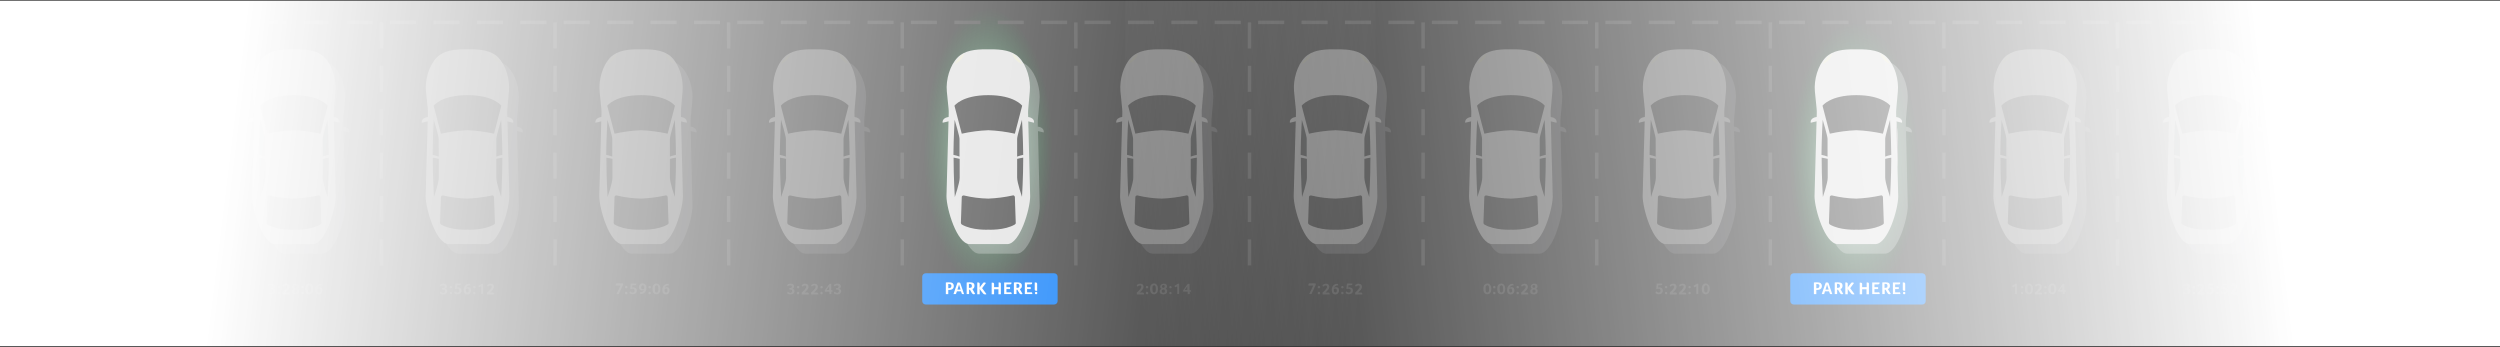 <?xml version="1.0" encoding="utf-8"?>
<!-- Generator: Adobe Illustrator 25.2.1, SVG Export Plug-In . SVG Version: 6.00 Build 0)  -->
<svg version="1.1" id="Vrstva_1" xmlns="http://www.w3.org/2000/svg" xmlns:xlink="http://www.w3.org/1999/xlink" x="0px" y="0px"
	 viewBox="0 0 1440 200" style="enable-background:new 0 0 1440 200;" xml:space="preserve">
<rect x="0" y="0" width="1440" height="200" fill="#333333" stroke="none"/>
<style type="text/css">
	.st0{fill:url(#SVGID_1_);}
	.st1{fill:none;}
	.st2{fill:url(#SVGID_2_);}
	.st3{fill:none;stroke:#484848;stroke-width:2;stroke-dasharray:15,10;}
	.st4{opacity:0.345;}
	.st5{opacity:0.29;fill-rule:evenodd;clip-rule:evenodd;fill:#F1F3F7;enable-background:new    ;}
	.st6{fill-rule:evenodd;clip-rule:evenodd;fill:#DFDFDF;}
	.st7{fill-rule:evenodd;clip-rule:evenodd;fill:#3E4040;}
	.st8{fill-rule:evenodd;clip-rule:evenodd;fill:#393939;}
	.st9{fill-rule:evenodd;clip-rule:evenodd;fill:#E8E7D2;}
	.st10{fill:#FFFFFF;}
	.st11{fill:none;stroke:#717070;}
	.st12{fill:#0076F9;}
	.st13{enable-background:new    ;}
	.st14{fill:#484848;}
	.st15{fill:url(#Rectangle_10_1_);}
	.st16{fill:url(#Rectangle_11_1_);}
</style>
<g transform="matrix(1, 0, 0, 1, 0, 0)">
	<g id="Ellipse_1-2_1_" transform="translate(34.5 34.5)">
		
			<radialGradient id="SVGID_1_" cx="534.739" cy="51.569" r="37.229" gradientTransform="matrix(1 0 0 2.188 0 -61.274)" gradientUnits="userSpaceOnUse">
			<stop  offset="0" style="stop-color:#FFFFFF"/>
			<stop  offset="1" style="stop-color:#009031;stop-opacity:0"/>
		</radialGradient>
		<ellipse class="st0" cx="534.7" cy="51.6" rx="37.4" ry="81.3"/>
		<ellipse class="st1" cx="534.7" cy="51" rx="25" ry="60.9"/>
	</g>
</g>
<g transform="matrix(1, 0, 0, 1, 0, 0)">
	<g id="Ellipse_1-2_2_" transform="translate(34.5 34.5)">
		
			<radialGradient id="SVGID_2_" cx="1033.581" cy="59.696" r="37.229" gradientTransform="matrix(1 0 0 2.188 0 -70.93)" gradientUnits="userSpaceOnUse">
			<stop  offset="0" style="stop-color:#FFFFFF"/>
			<stop  offset="1" style="stop-color:#009031;stop-opacity:0"/>
		</radialGradient>
		<ellipse class="st2" cx="1033.6" cy="59.7" rx="37.4" ry="81.3"/>
		<ellipse class="st1" cx="1033.5" cy="59.1" rx="25" ry="60.9"/>
	</g>
</g>
<g id="Group_41" transform="translate(0 -1624.5)">
	<g id="parking_lot">
		<line id="Line_11" class="st3" x1="-0.3" y1="1637.4" x2="1439.7" y2="1637.4"/>
		<line id="Line_12" class="st3" x1="719.7" y1="1637.4" x2="719.7" y2="1782.4"/>
		<line id="Line_14" class="st3" x1="819.7" y1="1637.4" x2="819.7" y2="1782.4"/>
		<line id="Line_15" class="st3" x1="919.7" y1="1637.4" x2="919.7" y2="1782.4"/>
		<line id="Line_16" class="st3" x1="1019.7" y1="1637.4" x2="1019.7" y2="1782.4"/>
		<line id="Line_17" class="st3" x1="1119.7" y1="1637.4" x2="1119.7" y2="1782.4"/>
		<line id="Line_18" class="st3" x1="1219.7" y1="1637.4" x2="1219.7" y2="1782.4"/>
		<line id="Line_19" class="st3" x1="1319.7" y1="1637.4" x2="1319.7" y2="1782.4"/>
		<line id="Line_20" class="st3" x1="1419.7" y1="1637.4" x2="1419.7" y2="1782.4"/>
		<line id="Line_13" class="st3" x1="619.7" y1="1637.4" x2="619.7" y2="1782.4"/>
		<line id="Line_21" class="st3" x1="519.7" y1="1637.4" x2="519.7" y2="1782.4"/>
		<line id="Line_22" class="st3" x1="419.7" y1="1637.4" x2="419.7" y2="1782.4"/>
		<line id="Line_23" class="st3" x1="319.7" y1="1637.4" x2="319.7" y2="1782.4"/>
		<line id="Line_24" class="st3" x1="219.7" y1="1637.4" x2="219.7" y2="1782.4"/>
		<line id="Line_25" class="st3" x1="119.7" y1="1637.4" x2="119.7" y2="1782.4"/>
		<line id="Line_26" class="st3" x1="19.7" y1="1637.4" x2="19.7" y2="1782.4"/>
	</g>
	<g id="cars">
		<g id="Group_26" class="st4">
			<g id="ic-car-red" transform="translate(343.771 1656)">
				<g id="Group_21" transform="translate(0 0)">
					<g id="Group_20">
						<g id="Group_19">
							<path id="Path_50" class="st5" d="M8.1,44L7,87.1c0,7.3,5.9,27.5,13.2,27.5h21.7c7.3,0,13.2-20.2,13.2-27.5L54.1,44l3.3,0.8
								c0,0,0.7-2.8-3.4-3.4L54,39.3c0-0.9,0-1.7,0.1-2.6L55,26.6c0.6-6.5-1.6-14.9-6.3-19.6c-4-4-10.2-4.6-16.3-4.6h-2.6
								c-6.1,0-12.3,0.6-16.3,4.6c-4.6,4.6-6.9,13-6.3,19.6l0.9,10.1c0.1,0.9,0.1,1.7,0.1,2.6l-0.1,2.2c-4.1,0.6-3.4,3.4-3.4,3.4
								L8.1,44"/>
							<path id="Path_51" class="st6" d="M2.7,33.7c0-0.9,0-1.7-0.1-2.6L1.6,21.1C1,14.5,3.3,6.1,7.9,1.5c4-4,10.2-4.6,16.3-4.6h2.6
								c6.1,0,12.3,0.6,16.3,4.6c4.6,4.6,6.9,13,6.3,19.6l-0.9,10.1c-0.1,0.9-0.1,1.7-0.1,2.6l1.2,47.8c0,7.3-5.9,27.5-13.2,27.5
								H14.7C7.4,109,1.4,88.8,1.4,81.5L2.7,33.7"/>
							<path id="Path_52" class="st6" d="M44.9,37.5c0-0.8,2.4-4.5,2.5-5.3l0.9-9.6c0.6-6.2-1.5-14.2-6-18.7
								c-3.8-3.8-9.7-4.4-15.5-4.4h-2.5c-5.8,0-11.7,0.6-15.5,4.4c-4.4,4.4-6.5,12.4-6,18.7l0.9,9.6c0.1,0.8,2.5,4.5,2.5,5.3V82
								c0,7,2.1,24.5,9,24.5h20.7c7,0,9-17.5,9-24.5L44.9,37.5"/>
							<path id="Path_53" class="st6" d="M4.2,35.8V38l-5,1.2C-0.8,39.2-1.6,35.8,4.2,35.8"/>
							<path id="Path_54" class="st7" d="M5.5,59.3v0.4C5.5,70.9,6.2,82,6.2,82s2.8-8.1,2.8-11.1V60C7.8,59.7,6.6,59.5,5.5,59.3
								 M8.9,58.7V48.5c0-1.7-2.8-11-2.8-11s-0.6,9.8-0.7,20.2C6.6,57.9,7.8,58.3,8.9,58.7 M45.6,59.3v0.4c0,11.1-0.7,22.2-0.7,22.2
								s-2.8-8.1-2.8-11.1V60C43.2,59.7,44.4,59.5,45.6,59.3 M42.1,58.7V48.5c0-1.7,2.8-11,2.8-11s0.6,9.8,0.7,20.2
								C44.4,57.9,43.2,58.3,42.1,58.7"/>
							<path id="Path_55" class="st6" d="M46.8,35.8V38l5,1.2C51.8,39.2,52.7,35.8,46.8,35.8"/>
							<path id="Path_56" class="st8" d="M39.5,81.1c-4.6,1-9.3,1.6-14,1.8c-4.7-0.1-9.4-0.7-14-1.8c-0.6-0.1-1.2,0.2-1.3,0.8
								c0,0.1,0,0.1,0,0.2L9.7,96.8c0,0.4,0.2,0.8,0.5,1c5.9,3.5,15.3,3,15.3,3s9.4,0.5,15.3-3c0.3-0.2,0.6-0.6,0.5-1l-0.5-14.7
								c0-0.6-0.5-1.1-1.1-1.1C39.7,81.1,39.6,81.1,39.5,81.1L39.5,81.1z M10.2,45.5L6,29.4c0,0,4.4-6.1,19.5-6.1S45,29.4,45,29.4
								l-4.2,16.1c-5-1.1-10.2-1.8-15.3-2C20.4,43.7,15.2,44.4,10.2,45.5z"/>
							<path id="Path_57" class="st9" d="M6,5.3c3.4-0.9,5.7-4.8,5.5-5.8c-1,0.5-1.9,1.2-2.7,2C7.7,2.7,6.8,3.9,6,5.3 M45,5.3
								c-3.4-0.9-5.7-4.8-5.5-5.8c1,0.5,1.9,1.2,2.7,2C43.3,2.7,44.2,3.9,45,5.3"/>
						</g>
					</g>
				</g>
			</g>
			<g id="ic-car-red-2" transform="translate(143.771 1656)">
				<g id="Group_21-2" transform="translate(0 0)">
					<g id="Group_20-2">
						<g id="Group_19-2">
							<path id="Path_50-2" class="st5" d="M8.1,44L7,87.1c0,7.3,5.9,27.5,13.2,27.5h21.7c7.3,0,13.2-20.2,13.2-27.5L54.1,44
								l3.3,0.8c0,0,0.7-2.8-3.4-3.4L54,39.3c0-0.9,0-1.7,0.1-2.6L55,26.6c0.6-6.5-1.6-14.9-6.3-19.6c-4-4-10.2-4.6-16.3-4.6h-2.6
								c-6.1,0-12.3,0.6-16.3,4.6c-4.6,4.6-6.9,13-6.3,19.6l0.9,10.1c0.1,0.9,0.1,1.7,0.1,2.6l-0.1,2.2c-4.1,0.6-3.4,3.4-3.4,3.4
								L8.1,44"/>
							<path id="Path_51-2" class="st6" d="M2.7,33.7c0-0.9,0-1.7-0.1-2.6L1.6,21.1C1,14.5,3.3,6.1,7.9,1.5c4-4,10.2-4.6,16.3-4.6
								h2.6c6.1,0,12.3,0.6,16.3,4.6c4.6,4.6,6.9,13,6.3,19.6l-0.9,10.1c-0.1,0.9-0.1,1.7-0.1,2.6l1.2,47.8
								c0,7.3-5.9,27.5-13.2,27.5H14.7C7.4,109,1.4,88.8,1.4,81.5L2.7,33.7"/>
							<path id="Path_52-2" class="st6" d="M44.9,37.5c0-0.8,2.4-4.5,2.5-5.3l0.9-9.6c0.6-6.2-1.5-14.2-6-18.7
								c-3.8-3.8-9.7-4.4-15.5-4.4h-2.5c-5.8,0-11.7,0.6-15.5,4.4c-4.4,4.4-6.5,12.4-6,18.7l0.9,9.6c0.1,0.8,2.5,4.5,2.5,5.3V82
								c0,7,2.1,24.5,9,24.5h20.7c7,0,9-17.5,9-24.5L44.9,37.5"/>
							<path id="Path_53-2" class="st6" d="M4.2,35.8V38l-5,1.2C-0.8,39.2-1.6,35.8,4.2,35.8"/>
							<path id="Path_54-2" class="st7" d="M5.5,59.3v0.4C5.5,70.9,6.2,82,6.2,82s2.8-8.1,2.8-11.1V60C7.8,59.7,6.6,59.5,5.5,59.3
								 M8.9,58.7V48.5c0-1.7-2.8-11-2.8-11s-0.6,9.8-0.7,20.2C6.6,57.9,7.8,58.3,8.9,58.7 M45.6,59.3v0.4c0,11.1-0.7,22.2-0.7,22.2
								s-2.8-8.1-2.8-11.1V60C43.2,59.7,44.4,59.5,45.6,59.3 M42.1,58.7V48.5c0-1.7,2.8-11,2.8-11s0.6,9.8,0.7,20.2
								C44.4,57.9,43.2,58.3,42.1,58.7"/>
							<path id="Path_55-2" class="st6" d="M46.8,35.8V38l5,1.2C51.8,39.2,52.7,35.8,46.8,35.8"/>
							<path id="Path_56-2" class="st8" d="M39.5,81.1c-4.6,1-9.3,1.6-14,1.8c-4.7-0.1-9.4-0.7-14-1.8c-0.6-0.1-1.2,0.2-1.3,0.8
								c0,0.1,0,0.1,0,0.2L9.7,96.8c0,0.4,0.2,0.8,0.5,1c5.9,3.5,15.3,3,15.3,3s9.4,0.5,15.3-3c0.3-0.2,0.6-0.6,0.5-1l-0.5-14.7
								c0-0.6-0.5-1.1-1.1-1.1C39.7,81.1,39.6,81.1,39.5,81.1L39.5,81.1z M10.2,45.5L6,29.4c0,0,4.4-6.1,19.5-6.1S45,29.4,45,29.4
								l-4.2,16.1c-5-1.1-10.2-1.8-15.3-2C20.4,43.7,15.2,44.4,10.2,45.5z"/>
							<path id="Path_57-2" class="st9" d="M6,5.3c3.4-0.9,5.7-4.8,5.5-5.8c-1,0.5-1.9,1.2-2.7,2C7.7,2.7,6.8,3.9,6,5.3 M45,5.3
								c-3.4-0.9-5.7-4.8-5.5-5.8c1,0.5,1.9,1.2,2.7,2C43.3,2.7,44.2,3.9,45,5.3"/>
						</g>
					</g>
				</g>
			</g>
			<g id="ic-car-red-3" transform="translate(643.771 1656)">
				<g id="Group_21-3" transform="translate(0 0)">
					<g id="Group_20-3">
						<g id="Group_19-3">
							<path id="Path_50-3" class="st5" d="M8.1,44L7,87.1c0,7.3,5.9,27.5,13.2,27.5h21.7c7.3,0,13.2-20.2,13.2-27.5L54.1,44
								l3.3,0.8c0,0,0.7-2.8-3.4-3.4L54,39.3c0-0.9,0-1.7,0.1-2.6L55,26.6c0.6-6.5-1.6-14.9-6.3-19.6c-4-4-10.2-4.6-16.3-4.6h-2.6
								c-6.1,0-12.3,0.6-16.3,4.6c-4.6,4.6-6.9,13-6.3,19.6l0.9,10.1c0.1,0.9,0.1,1.7,0.1,2.6l-0.1,2.2c-4.1,0.6-3.4,3.4-3.4,3.4
								L8.1,44"/>
							<path id="Path_51-3" class="st6" d="M2.7,33.7c0-0.9,0-1.7-0.1-2.6L1.6,21.1C1,14.5,3.3,6.1,7.9,1.5c4-4,10.2-4.6,16.3-4.6
								h2.6c6.1,0,12.3,0.6,16.3,4.6c4.6,4.6,6.9,13,6.3,19.6l-0.9,10.1c-0.1,0.9-0.1,1.7-0.1,2.6l1.2,47.8
								c0,7.3-5.9,27.5-13.2,27.5H14.7C7.4,109,1.4,88.8,1.4,81.5L2.7,33.7"/>
							<path id="Path_52-3" class="st6" d="M44.9,37.5c0-0.8,2.4-4.5,2.5-5.3l0.9-9.6c0.6-6.2-1.5-14.2-6-18.7
								c-3.8-3.8-9.7-4.4-15.5-4.4h-2.5c-5.8,0-11.7,0.6-15.5,4.4c-4.4,4.4-6.5,12.4-6,18.7l0.9,9.6c0.1,0.8,2.5,4.5,2.5,5.3V82
								c0,7,2.1,24.5,9,24.5h20.7c7,0,9-17.5,9-24.5L44.9,37.5"/>
							<path id="Path_53-3" class="st6" d="M4.2,35.8V38l-5,1.2C-0.8,39.2-1.6,35.8,4.2,35.8"/>
							<path id="Path_54-3" class="st7" d="M5.5,59.3v0.4C5.5,70.9,6.2,82,6.2,82s2.8-8.1,2.8-11.1V60C7.8,59.7,6.6,59.5,5.5,59.3
								 M8.9,58.7V48.5c0-1.7-2.8-11-2.8-11s-0.6,9.8-0.7,20.2C6.6,57.9,7.8,58.3,8.9,58.7 M45.6,59.3v0.4c0,11.1-0.7,22.2-0.7,22.2
								s-2.8-8.1-2.8-11.1V60C43.2,59.7,44.4,59.5,45.6,59.3 M42.1,58.7V48.5c0-1.7,2.8-11,2.8-11s0.6,9.8,0.7,20.2
								C44.4,57.9,43.2,58.3,42.1,58.7"/>
							<path id="Path_55-3" class="st6" d="M46.8,35.8V38l5,1.2C51.8,39.2,52.7,35.8,46.8,35.8"/>
							<path id="Path_56-3" class="st8" d="M39.5,81.1c-4.6,1-9.3,1.6-14,1.8c-4.7-0.1-9.4-0.7-14-1.8c-0.6-0.1-1.2,0.2-1.3,0.8
								c0,0.1,0,0.1,0,0.2L9.7,96.8c0,0.4,0.2,0.8,0.5,1c5.9,3.5,15.3,3,15.3,3s9.4,0.5,15.3-3c0.3-0.2,0.6-0.6,0.5-1l-0.5-14.7
								c0-0.6-0.5-1.1-1.1-1.1C39.7,81.1,39.6,81.1,39.5,81.1L39.5,81.1z M10.2,45.5L6,29.4c0,0,4.4-6.1,19.5-6.1S45,29.4,45,29.4
								l-4.2,16.1c-5-1.1-10.2-1.8-15.3-2C20.4,43.7,15.2,44.4,10.2,45.5z"/>
							<path id="Path_57-3" class="st9" d="M6,5.3c3.4-0.9,5.7-4.8,5.5-5.8c-1,0.5-1.9,1.2-2.7,2C7.7,2.7,6.8,3.9,6,5.3 M45,5.3
								c-3.4-0.9-5.7-4.8-5.5-5.8c1,0.5,1.9,1.2,2.7,2C43.3,2.7,44.2,3.9,45,5.3"/>
						</g>
					</g>
				</g>
			</g>
			<g id="ic-car-red-4" transform="translate(844.771 1656)">
				<g id="Group_21-4" transform="translate(0 0)">
					<g id="Group_20-4">
						<g id="Group_19-4">
							<path id="Path_50-4" class="st5" d="M8.1,44L7,87.1c0,7.3,5.9,27.5,13.2,27.5h21.7c7.3,0,13.2-20.2,13.2-27.5L54.1,44
								l3.3,0.8c0,0,0.7-2.8-3.4-3.4L54,39.3c0-0.9,0-1.7,0.1-2.6L55,26.6c0.6-6.5-1.6-14.9-6.3-19.6c-4-4-10.2-4.6-16.3-4.6h-2.6
								c-6.1,0-12.3,0.6-16.3,4.6c-4.6,4.6-6.9,13-6.3,19.6l0.9,10.1c0.1,0.9,0.1,1.7,0.1,2.6l-0.1,2.2c-4.1,0.6-3.4,3.4-3.4,3.4
								L8.1,44"/>
							<path id="Path_51-4" class="st6" d="M2.7,33.7c0-0.9,0-1.7-0.1-2.6L1.6,21.1C1,14.5,3.3,6.1,7.9,1.5c4-4,10.2-4.6,16.3-4.6
								h2.6c6.1,0,12.3,0.6,16.3,4.6c4.6,4.6,6.9,13,6.3,19.6l-0.9,10.1c-0.1,0.9-0.1,1.7-0.1,2.6l1.2,47.8
								c0,7.3-5.9,27.5-13.2,27.5H14.7C7.4,109,1.4,88.8,1.4,81.5L2.7,33.7"/>
							<path id="Path_52-4" class="st6" d="M44.9,37.5c0-0.8,2.4-4.5,2.5-5.3l0.9-9.6c0.6-6.2-1.5-14.2-6-18.7
								c-3.8-3.8-9.7-4.4-15.5-4.4h-2.5c-5.8,0-11.7,0.6-15.5,4.4c-4.4,4.4-6.5,12.4-6,18.7l0.9,9.6c0.1,0.8,2.5,4.5,2.5,5.3V82
								c0,7,2.1,24.5,9,24.5h20.7c7,0,9-17.5,9-24.5L44.9,37.5"/>
							<path id="Path_53-4" class="st6" d="M4.2,35.8V38l-5,1.2C-0.8,39.2-1.6,35.8,4.2,35.8"/>
							<path id="Path_54-4" class="st7" d="M5.5,59.3v0.4C5.5,70.9,6.2,82,6.2,82s2.8-8.1,2.8-11.1V60C7.8,59.7,6.6,59.5,5.5,59.3
								 M8.9,58.7V48.5c0-1.7-2.8-11-2.8-11s-0.6,9.8-0.7,20.2C6.6,57.9,7.8,58.3,8.9,58.7 M45.6,59.3v0.4c0,11.1-0.7,22.2-0.7,22.2
								s-2.8-8.1-2.8-11.1V60C43.2,59.7,44.4,59.5,45.6,59.3 M42.1,58.7V48.5c0-1.7,2.8-11,2.8-11s0.6,9.8,0.7,20.2
								C44.4,57.9,43.2,58.3,42.1,58.7"/>
							<path id="Path_55-4" class="st6" d="M46.8,35.8V38l5,1.2C51.8,39.2,52.7,35.8,46.8,35.8"/>
							<path id="Path_56-4" class="st8" d="M39.5,81.1c-4.6,1-9.3,1.6-14,1.8c-4.7-0.1-9.4-0.7-14-1.8c-0.6-0.1-1.2,0.2-1.3,0.8
								c0,0.1,0,0.1,0,0.2L9.7,96.8c0,0.4,0.2,0.8,0.5,1c5.9,3.5,15.3,3,15.3,3s9.4,0.5,15.3-3c0.3-0.2,0.6-0.6,0.5-1l-0.5-14.7
								c0-0.6-0.5-1.1-1.1-1.1C39.7,81.1,39.6,81.1,39.5,81.1L39.5,81.1z M10.2,45.5L6,29.4c0,0,4.4-6.1,19.5-6.1S45,29.4,45,29.4
								l-4.2,16.1c-5-1.1-10.2-1.8-15.3-2C20.4,43.7,15.2,44.4,10.2,45.5z"/>
							<path id="Path_57-4" class="st9" d="M6,5.3c3.4-0.9,5.7-4.8,5.5-5.8c-1,0.5-1.9,1.2-2.7,2C7.7,2.7,6.8,3.9,6,5.3 M45,5.3
								c-3.4-0.9-5.7-4.8-5.5-5.8c1,0.5,1.9,1.2,2.7,2C43.3,2.7,44.2,3.9,45,5.3"/>
						</g>
					</g>
				</g>
			</g>
			<g id="ic-car-red-5" transform="translate(1146.771 1656)">
				<g id="Group_21-5" transform="translate(0 0)">
					<g id="Group_20-5">
						<g id="Group_19-5">
							<path id="Path_50-5" class="st5" d="M8.1,44L7,87.1c0,7.3,5.9,27.5,13.2,27.5h21.7c7.3,0,13.2-20.2,13.2-27.5L54.1,44
								l3.3,0.8c0,0,0.7-2.8-3.4-3.4L54,39.3c0-0.9,0-1.7,0.1-2.6L55,26.6c0.6-6.5-1.6-14.9-6.3-19.6c-4-4-10.2-4.6-16.3-4.6h-2.6
								c-6.1,0-12.3,0.6-16.3,4.6c-4.6,4.6-6.9,13-6.3,19.6l0.9,10.1c0.1,0.9,0.1,1.7,0.1,2.6l-0.1,2.2c-4.1,0.6-3.4,3.4-3.4,3.4
								L8.1,44"/>
							<path id="Path_51-5" class="st6" d="M2.7,33.7c0-0.9,0-1.7-0.1-2.6L1.6,21.1C1,14.5,3.3,6.1,7.9,1.5c4-4,10.2-4.6,16.3-4.6
								h2.6c6.1,0,12.3,0.6,16.3,4.6c4.6,4.6,6.9,13,6.3,19.6l-0.9,10.1c-0.1,0.9-0.1,1.7-0.1,2.6l1.2,47.8
								c0,7.3-5.9,27.5-13.2,27.5H14.7C7.4,109,1.4,88.8,1.4,81.5L2.7,33.7"/>
							<path id="Path_52-5" class="st6" d="M44.9,37.5c0-0.8,2.4-4.5,2.5-5.3l0.9-9.6c0.6-6.2-1.5-14.2-6-18.7
								c-3.8-3.8-9.7-4.4-15.5-4.4h-2.5c-5.8,0-11.7,0.6-15.5,4.4c-4.4,4.4-6.5,12.4-6,18.7l0.9,9.6c0.1,0.8,2.5,4.5,2.5,5.3V82
								c0,7,2.1,24.5,9,24.5h20.7c7,0,9-17.5,9-24.5L44.9,37.5"/>
							<path id="Path_53-5" class="st6" d="M4.2,35.8V38l-5,1.2C-0.8,39.2-1.6,35.8,4.2,35.8"/>
							<path id="Path_54-5" class="st7" d="M5.5,59.3v0.4C5.5,70.9,6.2,82,6.2,82s2.8-8.1,2.8-11.1V60C7.8,59.7,6.6,59.5,5.5,59.3
								 M8.9,58.7V48.5c0-1.7-2.8-11-2.8-11s-0.6,9.8-0.7,20.2C6.6,57.9,7.8,58.3,8.9,58.7 M45.6,59.3v0.4c0,11.1-0.7,22.2-0.7,22.2
								s-2.8-8.1-2.8-11.1V60C43.2,59.7,44.4,59.5,45.6,59.3 M42.1,58.7V48.5c0-1.7,2.8-11,2.8-11s0.6,9.8,0.7,20.2
								C44.4,57.9,43.2,58.3,42.1,58.7"/>
							<path id="Path_55-5" class="st6" d="M46.8,35.8V38l5,1.2C51.8,39.2,52.7,35.8,46.8,35.8"/>
							<path id="Path_56-5" class="st8" d="M39.5,81.1c-4.6,1-9.3,1.6-14,1.8c-4.7-0.1-9.4-0.7-14-1.8c-0.6-0.1-1.2,0.2-1.3,0.8
								c0,0.1,0,0.1,0,0.2L9.7,96.8c0,0.4,0.2,0.8,0.5,1c5.9,3.5,15.3,3,15.3,3s9.4,0.5,15.3-3c0.3-0.2,0.6-0.6,0.5-1l-0.5-14.7
								c0-0.6-0.5-1.1-1.1-1.1C39.7,81.1,39.6,81.1,39.5,81.1L39.5,81.1z M10.2,45.5L6,29.4c0,0,4.4-6.1,19.5-6.1S45,29.4,45,29.4
								l-4.2,16.1c-5-1.1-10.2-1.8-15.3-2C20.4,43.7,15.2,44.4,10.2,45.5z"/>
							<path id="Path_57-5" class="st9" d="M6,5.3c3.4-0.9,5.7-4.8,5.5-5.8c-1,0.5-1.9,1.2-2.7,2C7.7,2.7,6.8,3.9,6,5.3 M45,5.3
								c-3.4-0.9-5.7-4.8-5.5-5.8c1,0.5,1.9,1.2,2.7,2C43.3,2.7,44.2,3.9,45,5.3"/>
						</g>
					</g>
				</g>
			</g>
			<g id="ic-car-red-6" transform="translate(443.771 1656)">
				<g id="Group_21-6" transform="translate(0 0)">
					<g id="Group_20-6">
						<g id="Group_19-6">
							<path id="Path_50-6" class="st5" d="M8.1,44L7,87.1c0,7.3,5.9,27.5,13.2,27.5h21.7c7.3,0,13.2-20.2,13.2-27.5L54.1,44
								l3.3,0.8c0,0,0.7-2.8-3.4-3.4L54,39.3c0-0.9,0-1.7,0.1-2.6L55,26.6c0.6-6.5-1.6-14.9-6.3-19.6c-4-4-10.2-4.6-16.3-4.6h-2.6
								c-6.1,0-12.3,0.6-16.3,4.6c-4.6,4.6-6.9,13-6.3,19.6l0.9,10.1c0.1,0.9,0.1,1.7,0.1,2.6l-0.1,2.2c-4.1,0.6-3.4,3.4-3.4,3.4
								L8.1,44"/>
							<path id="Path_51-6" class="st6" d="M2.7,33.7c0-0.9,0-1.7-0.1-2.6L1.6,21.1C1,14.5,3.3,6.1,7.9,1.5c4-4,10.2-4.6,16.3-4.6
								h2.6c6.1,0,12.3,0.6,16.3,4.6c4.6,4.6,6.9,13,6.3,19.6l-0.9,10.1c-0.1,0.9-0.1,1.7-0.1,2.6l1.2,47.8
								c0,7.3-5.9,27.5-13.2,27.5H14.7C7.4,109,1.4,88.8,1.4,81.5L2.7,33.7"/>
							<path id="Path_52-6" class="st6" d="M44.9,37.5c0-0.8,2.4-4.5,2.5-5.3l0.9-9.6c0.6-6.2-1.5-14.2-6-18.7
								c-3.8-3.8-9.7-4.4-15.5-4.4h-2.5c-5.8,0-11.7,0.6-15.5,4.4c-4.4,4.4-6.5,12.4-6,18.7l0.9,9.6c0.1,0.8,2.5,4.5,2.5,5.3V82
								c0,7,2.1,24.5,9,24.5h20.7c7,0,9-17.5,9-24.5L44.9,37.5"/>
							<path id="Path_53-6" class="st6" d="M4.2,35.8V38l-5,1.2C-0.8,39.2-1.6,35.8,4.2,35.8"/>
							<path id="Path_54-6" class="st7" d="M5.5,59.3v0.4C5.5,70.9,6.2,82,6.2,82s2.8-8.1,2.8-11.1V60C7.8,59.7,6.6,59.5,5.5,59.3
								 M8.9,58.7V48.5c0-1.7-2.8-11-2.8-11s-0.6,9.8-0.7,20.2C6.6,57.9,7.8,58.3,8.9,58.7 M45.6,59.3v0.4c0,11.1-0.7,22.2-0.7,22.2
								s-2.8-8.1-2.8-11.1V60C43.2,59.7,44.4,59.5,45.6,59.3 M42.1,58.7V48.5c0-1.7,2.8-11,2.8-11s0.6,9.8,0.7,20.2
								C44.4,57.9,43.2,58.3,42.1,58.7"/>
							<path id="Path_55-6" class="st6" d="M46.8,35.8V38l5,1.2C51.8,39.2,52.7,35.8,46.8,35.8"/>
							<path id="Path_56-6" class="st8" d="M39.5,81.1c-4.6,1-9.3,1.6-14,1.8c-4.7-0.1-9.4-0.7-14-1.8c-0.6-0.1-1.2,0.2-1.3,0.8
								c0,0.1,0,0.1,0,0.2L9.7,96.8c0,0.4,0.2,0.8,0.5,1c5.9,3.5,15.3,3,15.3,3s9.4,0.5,15.3-3c0.3-0.2,0.6-0.6,0.5-1l-0.5-14.7
								c0-0.6-0.5-1.1-1.1-1.1C39.7,81.1,39.6,81.1,39.5,81.1L39.5,81.1z M10.2,45.5L6,29.4c0,0,4.4-6.1,19.5-6.1S45,29.4,45,29.4
								l-4.2,16.1c-5-1.1-10.2-1.8-15.3-2C20.4,43.7,15.2,44.4,10.2,45.5z"/>
							<path id="Path_57-6" class="st9" d="M6,5.3c3.4-0.9,5.7-4.8,5.5-5.8c-1,0.5-1.9,1.2-2.7,2C7.7,2.7,6.8,3.9,6,5.3 M45,5.3
								c-3.4-0.9-5.7-4.8-5.5-5.8c1,0.5,1.9,1.2,2.7,2C43.3,2.7,44.2,3.9,45,5.3"/>
						</g>
					</g>
				</g>
			</g>
			<g id="ic-car-red-7" transform="translate(243.771 1656)">
				<g id="Group_21-7" transform="translate(0 0)">
					<g id="Group_20-7">
						<g id="Group_19-7">
							<path id="Path_50-7" class="st5" d="M8.1,44L7,87.1c0,7.3,5.9,27.5,13.2,27.5h21.7c7.3,0,13.2-20.2,13.2-27.5L54.1,44
								l3.3,0.8c0,0,0.7-2.8-3.4-3.4L54,39.3c0-0.9,0-1.7,0.1-2.6L55,26.6c0.6-6.5-1.6-14.9-6.3-19.6c-4-4-10.2-4.6-16.3-4.6h-2.6
								c-6.1,0-12.3,0.6-16.3,4.6c-4.6,4.6-6.9,13-6.3,19.6l0.9,10.1c0.1,0.9,0.1,1.7,0.1,2.6l-0.1,2.2c-4.1,0.6-3.4,3.4-3.4,3.4
								L8.1,44"/>
							<path id="Path_51-7" class="st6" d="M2.7,33.7c0-0.9,0-1.7-0.1-2.6L1.6,21.1C1,14.5,3.3,6.1,7.9,1.5c4-4,10.2-4.6,16.3-4.6
								h2.6c6.1,0,12.3,0.6,16.3,4.6c4.6,4.6,6.9,13,6.3,19.6l-0.9,10.1c-0.1,0.9-0.1,1.7-0.1,2.6l1.2,47.8
								c0,7.3-5.9,27.5-13.2,27.5H14.7C7.4,109,1.4,88.8,1.4,81.5L2.7,33.7"/>
							<path id="Path_52-7" class="st6" d="M44.9,37.5c0-0.8,2.4-4.5,2.5-5.3l0.9-9.6c0.6-6.2-1.5-14.2-6-18.7
								c-3.8-3.8-9.7-4.4-15.5-4.4h-2.5c-5.8,0-11.7,0.6-15.5,4.4c-4.4,4.4-6.5,12.4-6,18.7l0.9,9.6c0.1,0.8,2.5,4.5,2.5,5.3V82
								c0,7,2.1,24.5,9,24.5h20.7c7,0,9-17.5,9-24.5L44.9,37.5"/>
							<path id="Path_53-7" class="st6" d="M4.2,35.8V38l-5,1.2C-0.8,39.2-1.6,35.8,4.2,35.8"/>
							<path id="Path_54-7" class="st7" d="M5.5,59.3v0.4C5.5,70.9,6.2,82,6.2,82s2.8-8.1,2.8-11.1V60C7.8,59.7,6.6,59.5,5.5,59.3
								 M8.9,58.7V48.5c0-1.7-2.8-11-2.8-11s-0.6,9.8-0.7,20.2C6.6,57.9,7.8,58.3,8.9,58.7 M45.6,59.3v0.4c0,11.1-0.7,22.2-0.7,22.2
								s-2.8-8.1-2.8-11.1V60C43.2,59.7,44.4,59.5,45.6,59.3 M42.1,58.7V48.5c0-1.7,2.8-11,2.8-11s0.6,9.8,0.7,20.2
								C44.4,57.9,43.2,58.3,42.1,58.7"/>
							<path id="Path_55-7" class="st6" d="M46.8,35.8V38l5,1.2C51.8,39.2,52.7,35.8,46.8,35.8"/>
							<path id="Path_56-7" class="st8" d="M39.5,81.1c-4.6,1-9.3,1.6-14,1.8c-4.7-0.1-9.4-0.7-14-1.8c-0.6-0.1-1.2,0.2-1.3,0.8
								c0,0.1,0,0.1,0,0.2L9.7,96.8c0,0.4,0.2,0.8,0.5,1c5.9,3.5,15.3,3,15.3,3s9.4,0.5,15.3-3c0.3-0.2,0.6-0.6,0.5-1l-0.5-14.7
								c0-0.6-0.5-1.1-1.1-1.1C39.7,81.1,39.6,81.1,39.5,81.1L39.5,81.1z M10.2,45.5L6,29.4c0,0,4.4-6.1,19.5-6.1S45,29.4,45,29.4
								l-4.2,16.1c-5-1.1-10.2-1.8-15.3-2C20.4,43.7,15.2,44.4,10.2,45.5z"/>
							<path id="Path_57-7" class="st9" d="M6,5.3c3.4-0.9,5.7-4.8,5.5-5.8c-1,0.5-1.9,1.2-2.7,2C7.7,2.7,6.8,3.9,6,5.3 M45,5.3
								c-3.4-0.9-5.7-4.8-5.5-5.8c1,0.5,1.9,1.2,2.7,2C43.3,2.7,44.2,3.9,45,5.3"/>
						</g>
					</g>
				</g>
			</g>
			<g id="ic-car-red-8" transform="translate(743.771 1656)">
				<g id="Group_21-8" transform="translate(0 0)">
					<g id="Group_20-8">
						<g id="Group_19-8">
							<path id="Path_50-8" class="st5" d="M8.1,44L7,87.1c0,7.3,5.9,27.5,13.2,27.5h21.7c7.3,0,13.2-20.2,13.2-27.5L54.1,44
								l3.3,0.8c0,0,0.7-2.8-3.4-3.4L54,39.3c0-0.9,0-1.7,0.1-2.6L55,26.6c0.6-6.5-1.6-14.9-6.3-19.6c-4-4-10.2-4.6-16.3-4.6h-2.6
								c-6.1,0-12.3,0.6-16.3,4.6c-4.6,4.6-6.9,13-6.3,19.6l0.9,10.1c0.1,0.9,0.1,1.7,0.1,2.6l-0.1,2.2c-4.1,0.6-3.4,3.4-3.4,3.4
								L8.1,44"/>
							<path id="Path_51-8" class="st6" d="M2.7,33.7c0-0.9,0-1.7-0.1-2.6L1.6,21.1C1,14.5,3.3,6.1,7.9,1.5c4-4,10.2-4.6,16.3-4.6
								h2.6c6.1,0,12.3,0.6,16.3,4.6c4.6,4.6,6.9,13,6.3,19.6l-0.9,10.1c-0.1,0.9-0.1,1.7-0.1,2.6l1.2,47.8
								c0,7.3-5.9,27.5-13.2,27.5H14.7C7.4,109,1.4,88.8,1.4,81.5L2.7,33.7"/>
							<path id="Path_52-8" class="st6" d="M44.9,37.5c0-0.8,2.4-4.5,2.5-5.3l0.9-9.6c0.6-6.2-1.5-14.2-6-18.7
								c-3.8-3.8-9.7-4.4-15.5-4.4h-2.5c-5.8,0-11.7,0.6-15.5,4.4c-4.4,4.4-6.5,12.4-6,18.7l0.9,9.6c0.1,0.8,2.5,4.5,2.5,5.3V82
								c0,7,2.1,24.5,9,24.5h20.7c7,0,9-17.5,9-24.5L44.9,37.5"/>
							<path id="Path_53-8" class="st6" d="M4.2,35.8V38l-5,1.2C-0.8,39.2-1.6,35.8,4.2,35.8"/>
							<path id="Path_54-8" class="st7" d="M5.5,59.3v0.4C5.5,70.9,6.2,82,6.2,82s2.8-8.1,2.8-11.1V60C7.8,59.7,6.6,59.5,5.5,59.3
								 M8.9,58.7V48.5c0-1.7-2.8-11-2.8-11s-0.6,9.8-0.7,20.2C6.6,57.9,7.8,58.3,8.9,58.7 M45.6,59.3v0.4c0,11.1-0.7,22.2-0.7,22.2
								s-2.8-8.1-2.8-11.1V60C43.2,59.7,44.4,59.5,45.6,59.3 M42.1,58.7V48.5c0-1.7,2.8-11,2.8-11s0.6,9.8,0.7,20.2
								C44.4,57.9,43.2,58.3,42.1,58.7"/>
							<path id="Path_55-8" class="st6" d="M46.8,35.8V38l5,1.2C51.8,39.2,52.7,35.8,46.8,35.8"/>
							<path id="Path_56-8" class="st8" d="M39.5,81.1c-4.6,1-9.3,1.6-14,1.8c-4.7-0.1-9.4-0.7-14-1.8c-0.6-0.1-1.2,0.2-1.3,0.8
								c0,0.1,0,0.1,0,0.2L9.7,96.8c0,0.4,0.2,0.8,0.5,1c5.9,3.5,15.3,3,15.3,3s9.4,0.5,15.3-3c0.3-0.2,0.6-0.6,0.5-1l-0.5-14.7
								c0-0.6-0.5-1.1-1.1-1.1C39.7,81.1,39.6,81.1,39.5,81.1L39.5,81.1z M10.2,45.5L6,29.4c0,0,4.4-6.1,19.5-6.1S45,29.4,45,29.4
								l-4.2,16.1c-5-1.1-10.2-1.8-15.3-2C20.4,43.7,15.2,44.4,10.2,45.5z"/>
							<path id="Path_57-8" class="st9" d="M6,5.3c3.4-0.9,5.7-4.8,5.5-5.8c-1,0.5-1.9,1.2-2.7,2C7.7,2.7,6.8,3.9,6,5.3 M45,5.3
								c-3.4-0.9-5.7-4.8-5.5-5.8c1,0.5,1.9,1.2,2.7,2C43.3,2.7,44.2,3.9,45,5.3"/>
						</g>
					</g>
				</g>
			</g>
			<g id="ic-car-red-9" transform="translate(944.771 1656)">
				<g id="Group_21-9" transform="translate(0 0)">
					<g id="Group_20-9">
						<g id="Group_19-9">
							<path id="Path_50-9" class="st5" d="M8.1,44L7,87.1c0,7.3,5.9,27.5,13.2,27.5h21.7c7.3,0,13.2-20.2,13.2-27.5L54.1,44
								l3.3,0.8c0,0,0.7-2.8-3.4-3.4L54,39.3c0-0.9,0-1.7,0.1-2.6L55,26.6c0.6-6.5-1.6-14.9-6.3-19.6c-4-4-10.2-4.6-16.3-4.6h-2.6
								c-6.1,0-12.3,0.6-16.3,4.6c-4.6,4.6-6.9,13-6.3,19.6l0.9,10.1c0.1,0.9,0.1,1.7,0.1,2.6l-0.1,2.2c-4.1,0.6-3.4,3.4-3.4,3.4
								L8.1,44"/>
							<path id="Path_51-9" class="st6" d="M2.7,33.7c0-0.9,0-1.7-0.1-2.6L1.6,21.1C1,14.5,3.3,6.1,7.9,1.5c4-4,10.2-4.6,16.3-4.6
								h2.6c6.1,0,12.3,0.6,16.3,4.6c4.6,4.6,6.9,13,6.3,19.6l-0.9,10.1c-0.1,0.9-0.1,1.7-0.1,2.6l1.2,47.8
								c0,7.3-5.9,27.5-13.2,27.5H14.7C7.4,109,1.4,88.8,1.4,81.5L2.7,33.7"/>
							<path id="Path_52-9" class="st6" d="M44.9,37.5c0-0.8,2.4-4.5,2.5-5.3l0.9-9.6c0.6-6.2-1.5-14.2-6-18.7
								c-3.8-3.8-9.7-4.4-15.5-4.4h-2.5c-5.8,0-11.7,0.6-15.5,4.4c-4.4,4.4-6.5,12.4-6,18.7l0.9,9.6c0.1,0.8,2.5,4.5,2.5,5.3V82
								c0,7,2.1,24.5,9,24.5h20.7c7,0,9-17.5,9-24.5L44.9,37.5"/>
							<path id="Path_53-9" class="st6" d="M4.2,35.8V38l-5,1.2C-0.8,39.2-1.6,35.8,4.2,35.8"/>
							<path id="Path_54-9" class="st7" d="M5.5,59.3v0.4C5.5,70.9,6.2,82,6.2,82s2.8-8.1,2.8-11.1V60C7.8,59.7,6.6,59.5,5.5,59.3
								 M8.9,58.7V48.5c0-1.7-2.8-11-2.8-11s-0.6,9.8-0.7,20.2C6.6,57.9,7.8,58.3,8.9,58.7 M45.6,59.3v0.4c0,11.1-0.7,22.2-0.7,22.2
								s-2.8-8.1-2.8-11.1V60C43.2,59.7,44.4,59.5,45.6,59.3 M42.1,58.7V48.5c0-1.7,2.8-11,2.8-11s0.6,9.8,0.7,20.2
								C44.4,57.9,43.2,58.3,42.1,58.7"/>
							<path id="Path_55-9" class="st6" d="M46.8,35.8V38l5,1.2C51.8,39.2,52.7,35.8,46.8,35.8"/>
							<path id="Path_56-9" class="st8" d="M39.5,81.1c-4.6,1-9.3,1.6-14,1.8c-4.7-0.1-9.4-0.7-14-1.8c-0.6-0.1-1.2,0.2-1.3,0.8
								c0,0.1,0,0.1,0,0.2L9.7,96.8c0,0.4,0.2,0.8,0.5,1c5.9,3.5,15.3,3,15.3,3s9.4,0.5,15.3-3c0.3-0.2,0.6-0.6,0.5-1l-0.5-14.7
								c0-0.6-0.5-1.1-1.1-1.1C39.7,81.1,39.6,81.1,39.5,81.1L39.5,81.1z M10.2,45.5L6,29.4c0,0,4.4-6.1,19.5-6.1S45,29.4,45,29.4
								l-4.2,16.1c-5-1.1-10.2-1.8-15.3-2C20.4,43.7,15.2,44.4,10.2,45.5z"/>
							<path id="Path_57-9" class="st9" d="M6,5.3c3.4-0.9,5.7-4.8,5.5-5.8c-1,0.5-1.9,1.2-2.7,2C7.7,2.7,6.8,3.9,6,5.3 M45,5.3
								c-3.4-0.9-5.7-4.8-5.5-5.8c1,0.5,1.9,1.2,2.7,2C43.3,2.7,44.2,3.9,45,5.3"/>
						</g>
					</g>
				</g>
			</g>
			<g id="ic-car-red-10" transform="translate(1246.771 1656)">
				<g id="Group_21-10" transform="translate(0 0)">
					<g id="Group_20-10">
						<g id="Group_19-10">
							<path id="Path_50-10" class="st5" d="M8.1,44L7,87.1c0,7.3,5.9,27.5,13.2,27.5h21.7c7.3,0,13.2-20.2,13.2-27.5L54.1,44
								l3.3,0.8c0,0,0.7-2.8-3.4-3.4L54,39.3c0-0.9,0-1.7,0.1-2.6L55,26.6c0.6-6.5-1.6-14.9-6.3-19.6c-4-4-10.2-4.6-16.3-4.6h-2.6
								c-6.1,0-12.3,0.6-16.3,4.6c-4.6,4.6-6.9,13-6.3,19.6l0.9,10.1c0.1,0.9,0.1,1.7,0.1,2.6l-0.1,2.2c-4.1,0.6-3.4,3.4-3.4,3.4
								L8.1,44"/>
							<path id="Path_51-10" class="st6" d="M2.7,33.7c0-0.9,0-1.7-0.1-2.6L1.6,21.1C1,14.5,3.3,6.1,7.9,1.5c4-4,10.2-4.6,16.3-4.6
								h2.6c6.1,0,12.3,0.6,16.3,4.6c4.6,4.6,6.9,13,6.3,19.6l-0.9,10.1c-0.1,0.9-0.1,1.7-0.1,2.6l1.2,47.8
								c0,7.3-5.9,27.5-13.2,27.5H14.7C7.4,109,1.4,88.8,1.4,81.5L2.7,33.7"/>
							<path id="Path_52-10" class="st6" d="M44.9,37.5c0-0.8,2.4-4.5,2.5-5.3l0.9-9.6c0.6-6.2-1.5-14.2-6-18.7
								c-3.8-3.8-9.7-4.4-15.5-4.4h-2.5c-5.8,0-11.7,0.6-15.5,4.4c-4.4,4.4-6.5,12.4-6,18.7l0.9,9.6c0.1,0.8,2.5,4.5,2.5,5.3V82
								c0,7,2.1,24.5,9,24.5h20.7c7,0,9-17.5,9-24.5L44.9,37.5"/>
							<path id="Path_53-10" class="st6" d="M4.2,35.8V38l-5,1.2C-0.8,39.2-1.6,35.8,4.2,35.8"/>
							<path id="Path_54-10" class="st7" d="M5.5,59.3v0.4C5.5,70.9,6.2,82,6.2,82s2.8-8.1,2.8-11.1V60C7.8,59.7,6.6,59.5,5.5,59.3
								 M8.9,58.7V48.5c0-1.7-2.8-11-2.8-11s-0.6,9.8-0.7,20.2C6.6,57.9,7.8,58.3,8.9,58.7 M45.6,59.3v0.4c0,11.1-0.7,22.2-0.7,22.2
								s-2.8-8.1-2.8-11.1V60C43.2,59.7,44.4,59.5,45.6,59.3 M42.1,58.7V48.5c0-1.7,2.8-11,2.8-11s0.6,9.8,0.7,20.2
								C44.4,57.9,43.2,58.3,42.1,58.7"/>
							<path id="Path_55-10" class="st6" d="M46.8,35.8V38l5,1.2C51.8,39.2,52.7,35.8,46.8,35.8"/>
							<path id="Path_56-10" class="st8" d="M39.5,81.1c-4.6,1-9.3,1.6-14,1.8c-4.7-0.1-9.4-0.7-14-1.8c-0.6-0.1-1.2,0.2-1.3,0.8
								c0,0.1,0,0.1,0,0.2L9.7,96.8c0,0.4,0.2,0.8,0.5,1c5.9,3.5,15.3,3,15.3,3s9.4,0.5,15.3-3c0.3-0.2,0.6-0.6,0.5-1l-0.5-14.7
								c0-0.6-0.5-1.1-1.1-1.1C39.7,81.1,39.6,81.1,39.5,81.1L39.5,81.1z M10.2,45.5L6,29.4c0,0,4.4-6.1,19.5-6.1S45,29.4,45,29.4
								l-4.2,16.1c-5-1.1-10.2-1.8-15.3-2C20.4,43.7,15.2,44.4,10.2,45.5z"/>
							<path id="Path_57-10" class="st9" d="M6,5.3c3.4-0.9,5.7-4.8,5.5-5.8c-1,0.5-1.9,1.2-2.7,2C7.7,2.7,6.8,3.9,6,5.3 M45,5.3
								c-3.4-0.9-5.7-4.8-5.5-5.8c1,0.5,1.9,1.2,2.7,2C43.3,2.7,44.2,3.9,45,5.3"/>
						</g>
					</g>
				</g>
			</g>
		</g>
		<g transform="matrix(1, 0, 0, 1, 0, 1624.5)">
			<g id="Ellipse_1-2" transform="translate(548 34.5)">
				<ellipse class="st10" cx="21.7" cy="50.9" rx="22.5" ry="54"/>
				<ellipse class="st11" cx="21.7" cy="50.9" rx="22" ry="53.5"/>
			</g>
		</g>
		<g transform="matrix(1, 0, 0, 1, 0, 1624.5)">
			<g id="Ellipse_2-2" transform="translate(1049 35.5)">
				<ellipse class="st10" cx="21.7" cy="49.4" rx="22.5" ry="52.5"/>
				<ellipse class="st11" cx="21.7" cy="49.4" rx="22" ry="52"/>
			</g>
		</g>
		<g id="ic-car-red-11" transform="translate(1043.771 1656)">
			<g id="Group_21-11" transform="translate(0 0)">
				<g id="Group_20-11">
					<g id="Group_19-11">
						<path id="Path_50-11" class="st5" d="M8.1,44L7,87.1c0,7.3,5.9,27.5,13.2,27.5h21.7c7.3,0,13.2-20.2,13.2-27.5L54.1,44
							l3.3,0.8c0,0,0.7-2.8-3.4-3.4L54,39.3c0-0.9,0-1.7,0.1-2.6L55,26.6c0.6-6.5-1.6-14.9-6.3-19.6c-4-4-10.2-4.6-16.3-4.6h-2.6
							c-6.1,0-12.3,0.6-16.3,4.6c-4.6,4.6-6.9,13-6.3,19.6l0.9,10.1c0.1,0.9,0.1,1.7,0.1,2.6l-0.1,2.2c-4.1,0.6-3.4,3.4-3.4,3.4
							L8.1,44"/>
						<path id="Path_51-11" class="st6" d="M2.7,33.7c0-0.9,0-1.7-0.1-2.6L1.6,21.1C1,14.5,3.3,6.1,7.9,1.5c4-4,10.2-4.6,16.3-4.6
							h2.6c6.1,0,12.3,0.6,16.3,4.6c4.6,4.6,6.9,13,6.3,19.6l-0.9,10.1c-0.1,0.9-0.1,1.7-0.1,2.6l1.2,47.8c0,7.3-5.9,27.5-13.2,27.5
							H14.7C7.4,109,1.4,88.8,1.4,81.5L2.7,33.7"/>
						<path id="Path_52-11" class="st6" d="M44.9,37.5c0-0.8,2.4-4.5,2.5-5.3l0.9-9.6c0.6-6.2-1.5-14.2-6-18.7
							c-3.8-3.8-9.7-4.4-15.5-4.4h-2.5c-5.8,0-11.7,0.6-15.5,4.4c-4.4,4.4-6.5,12.4-6,18.7l0.9,9.6c0.1,0.8,2.5,4.5,2.5,5.3V82
							c0,7,2.1,24.5,9,24.5h20.7c7,0,9-17.5,9-24.5L44.9,37.5"/>
						<path id="Path_53-11" class="st6" d="M4.2,35.8V38l-5,1.2C-0.8,39.2-1.6,35.8,4.2,35.8"/>
						<path id="Path_54-11" class="st7" d="M5.5,59.3v0.4C5.5,70.9,6.2,82,6.2,82s2.8-8.1,2.8-11.1V60C7.8,59.7,6.6,59.5,5.5,59.3
							 M8.9,58.7V48.5c0-1.7-2.8-11-2.8-11s-0.6,9.8-0.7,20.2C6.6,57.9,7.8,58.3,8.9,58.7 M45.6,59.3v0.4c0,11.1-0.7,22.2-0.7,22.2
							s-2.8-8.1-2.8-11.1V60C43.2,59.7,44.4,59.5,45.6,59.3 M42.1,58.7V48.5c0-1.7,2.8-11,2.8-11s0.6,9.8,0.7,20.2
							C44.4,57.9,43.2,58.3,42.1,58.7"/>
						<path id="Path_55-11" class="st6" d="M46.8,35.8V38l5,1.2C51.8,39.2,52.7,35.8,46.8,35.8"/>
						<path id="Path_56-11" class="st8" d="M39.5,81.1c-4.6,1-9.3,1.6-14,1.8c-4.7-0.1-9.4-0.7-14-1.8c-0.6-0.1-1.2,0.2-1.3,0.8
							c0,0.1,0,0.1,0,0.2L9.7,96.8c0,0.4,0.2,0.8,0.5,1c5.9,3.5,15.3,3,15.3,3s9.4,0.5,15.3-3c0.3-0.2,0.6-0.6,0.5-1l-0.5-14.7
							c0-0.6-0.5-1.1-1.1-1.1C39.7,81.1,39.6,81.1,39.5,81.1L39.5,81.1z M10.2,45.5L6,29.4c0,0,4.4-6.1,19.5-6.1S45,29.4,45,29.4
							l-4.2,16.1c-5-1.1-10.2-1.8-15.3-2C20.4,43.7,15.2,44.4,10.2,45.5z"/>
						<path id="Path_57-11" class="st9" d="M6,5.3c3.4-0.9,5.7-4.8,5.5-5.8c-1,0.5-1.9,1.2-2.7,2C7.7,2.7,6.8,3.9,6,5.3 M45,5.3
							c-3.4-0.9-5.7-4.8-5.5-5.8c1,0.5,1.9,1.2,2.7,2C43.3,2.7,44.2,3.9,45,5.3"/>
					</g>
				</g>
			</g>
		</g>
		<g id="ic-car-red-12" transform="translate(543.771 1656)">
			<g id="Group_21-12" transform="translate(0 0)">
				<g id="Group_20-12">
					<g id="Group_19-12">
						<path id="Path_50-12" class="st5" d="M8.1,44L7,87.1c0,7.3,5.9,27.5,13.2,27.5h21.7c7.3,0,13.2-20.2,13.2-27.5L54.1,44
							l3.3,0.8c0,0,0.7-2.8-3.4-3.4L54,39.3c0-0.9,0-1.7,0.1-2.6L55,26.6c0.6-6.5-1.6-14.9-6.3-19.6c-4-4-10.2-4.6-16.3-4.6h-2.6
							c-6.1,0-12.3,0.6-16.3,4.6c-4.6,4.6-6.9,13-6.3,19.6l0.9,10.1c0.1,0.9,0.1,1.7,0.1,2.6l-0.1,2.2c-4.1,0.6-3.4,3.4-3.4,3.4
							L8.1,44"/>
						<path id="Path_51-12" class="st6" d="M2.7,33.7c0-0.9,0-1.7-0.1-2.6L1.6,21.1C1,14.5,3.3,6.1,7.9,1.5c4-4,10.2-4.6,16.3-4.6
							h2.6c6.1,0,12.3,0.6,16.3,4.6c4.6,4.6,6.9,13,6.3,19.6l-0.9,10.1c-0.1,0.9-0.1,1.7-0.1,2.6l1.2,47.8c0,7.3-5.9,27.5-13.2,27.5
							H14.7C7.4,109,1.4,88.8,1.4,81.5L2.7,33.7"/>
						<path id="Path_52-12" class="st6" d="M44.9,37.5c0-0.8,2.4-4.5,2.5-5.3l0.9-9.6c0.6-6.2-1.5-14.2-6-18.7
							c-3.8-3.8-9.7-4.4-15.5-4.4h-2.5c-5.8,0-11.7,0.6-15.5,4.4c-4.4,4.4-6.5,12.4-6,18.7l0.9,9.6c0.1,0.8,2.5,4.5,2.5,5.3V82
							c0,7,2.1,24.5,9,24.5h20.7c7,0,9-17.5,9-24.5L44.9,37.5"/>
						<path id="Path_53-12" class="st6" d="M4.2,35.8V38l-5,1.2C-0.8,39.2-1.6,35.8,4.2,35.8"/>
						<path id="Path_54-12" class="st7" d="M5.5,59.3v0.4C5.5,70.9,6.2,82,6.2,82s2.8-8.1,2.8-11.1V60C7.8,59.7,6.6,59.5,5.5,59.3
							 M8.9,58.7V48.5c0-1.7-2.8-11-2.8-11s-0.6,9.8-0.7,20.2C6.6,57.9,7.8,58.3,8.9,58.7 M45.6,59.3v0.4c0,11.1-0.7,22.2-0.7,22.2
							s-2.8-8.1-2.8-11.1V60C43.2,59.7,44.4,59.5,45.6,59.3 M42.1,58.7V48.5c0-1.7,2.8-11,2.8-11s0.6,9.8,0.7,20.2
							C44.4,57.9,43.2,58.3,42.1,58.7"/>
						<path id="Path_55-12" class="st6" d="M46.8,35.8V38l5,1.2C51.8,39.2,52.7,35.8,46.8,35.8"/>
						<path id="Path_56-12" class="st8" d="M39.5,81.1c-4.6,1-9.3,1.6-14,1.8c-4.7-0.1-9.4-0.7-14-1.8c-0.6-0.1-1.2,0.2-1.3,0.8
							c0,0.1,0,0.1,0,0.2L9.7,96.8c0,0.4,0.2,0.8,0.5,1c5.9,3.5,15.3,3,15.3,3s9.4,0.5,15.3-3c0.3-0.2,0.6-0.6,0.5-1l-0.5-14.7
							c0-0.6-0.5-1.1-1.1-1.1C39.7,81.1,39.6,81.1,39.5,81.1L39.5,81.1z M10.2,45.5L6,29.4c0,0,4.4-6.1,19.5-6.1S45,29.4,45,29.4
							l-4.2,16.1c-5-1.1-10.2-1.8-15.3-2C20.4,43.7,15.2,44.4,10.2,45.5z"/>
						<path id="Path_57-12" class="st9" d="M6,5.3c3.4-0.9,5.7-4.8,5.5-5.8c-1,0.5-1.9,1.2-2.7,2C7.7,2.7,6.8,3.9,6,5.3 M45,5.3
							c-3.4-0.9-5.7-4.8-5.5-5.8c1,0.5,1.9,1.2,2.7,2C43.3,2.7,44.2,3.9,45,5.3"/>
					</g>
				</g>
			</g>
		</g>
	</g>
	<g id="btn-parkhere">
		<path id="Rectangle_12" class="st12" d="M533.2,1781.9h74c1.1,0,2,0.9,2,2v14c0,1.1-0.9,2-2,2h-74c-1.1,0-2-0.9-2-2v-14
			C531.2,1782.8,532.1,1781.9,533.2,1781.9z"/>
		<path id="Rectangle_13" class="st12" d="M1033.2,1781.9h74c1.1,0,2,0.9,2,2v14c0,1.1-0.9,2-2,2h-74c-1.1,0-2-0.9-2-2v-14
			C1031.2,1782.8,1032.1,1781.9,1033.2,1781.9z"/>
		<g class="st13">
			<path class="st10" d="M549.4,1789.2c0,0.8-0.2,1.3-0.7,1.7c-0.5,0.4-1.1,0.6-2,0.6h-0.5v2.4h-1.4v-6.7c0.6-0.1,1.2-0.1,1.8-0.1
				c0.9,0,1.7,0.2,2.1,0.5C549.1,1788,549.4,1788.5,549.4,1789.2z M548,1789.2c0-0.4-0.1-0.7-0.3-0.8c-0.2-0.2-0.5-0.3-1-0.3
				c-0.2,0-0.4,0-0.5,0v2.4h0.3c0.5,0,0.9-0.1,1.1-0.3S548,1789.7,548,1789.2z"/>
			<path class="st10" d="M554.1,1793.9l-0.6-1.6h-2.3l-0.6,1.6h-1.4l2.3-6.6c0.2-0.1,0.5-0.1,0.8-0.1c0.5,0,0.8,0.2,0.9,0.6l2.1,6.1
				H554.1z M552.4,1788.4l-0.9,2.9h1.8L552.4,1788.4z"/>
			<path class="st10" d="M561.3,1789.1c0,0.5-0.1,0.9-0.3,1.2c-0.2,0.3-0.5,0.6-0.9,0.7l1.6,2.8c-0.3,0.1-0.5,0.2-0.8,0.2
				c-0.2,0-0.5-0.1-0.6-0.2c-0.2-0.1-0.3-0.3-0.5-0.5l-1.1-1.9h-0.5v2.5h-1.4v-6.7c0.6-0.1,1.2-0.1,1.8-0.1c1,0,1.7,0.2,2.1,0.5
				C561.1,1787.9,561.3,1788.4,561.3,1789.1z M559.8,1789.2c0-0.4-0.1-0.7-0.3-0.9c-0.2-0.2-0.5-0.3-0.9-0.3c-0.1,0-0.2,0-0.3,0
				c-0.1,0-0.2,0-0.2,0v2.3h0.5c0.4,0,0.7-0.1,1-0.3C559.7,1789.9,559.8,1789.6,559.8,1789.2z"/>
			<path class="st10" d="M562.9,1787.2c0.2,0,0.4,0,0.5,0c0.6,0,0.9,0.3,0.9,0.8v2.4c0-0.1,0.1-0.3,0.1-0.4s0.2-0.3,0.3-0.5l1.4-1.8
				c0.1-0.2,0.3-0.3,0.4-0.4c0.1-0.1,0.3-0.1,0.5-0.1c0.2,0,0.3,0,0.5,0.1c0.1,0.1,0.3,0.1,0.4,0.2l-2.2,3l2.5,3.4
				c-0.3,0.2-0.5,0.2-0.8,0.2c-0.4,0-0.8-0.2-1.1-0.5l-1.5-1.9c-0.3-0.4-0.5-0.8-0.5-1.1v3.4h-1.4V1787.2z"/>
			<path class="st10" d="M572.7,1789.9h2.5v-2.7c0.2,0,0.4,0,0.5,0c0.3,0,0.5,0.1,0.6,0.2s0.2,0.3,0.2,0.6v6h-1.4v-2.9h-2.5v2.9
				h-1.4v-6.7c0.2,0,0.4,0,0.5,0c0.6,0,0.9,0.3,0.9,0.8V1789.9z"/>
			<path class="st10" d="M581.9,1792.8c0.3,0,0.5,0.1,0.6,0.2c0.1,0.1,0.2,0.3,0.2,0.5c0,0.1,0,0.1,0,0.2c0,0,0,0.1,0,0.2h-4.3v-6.7
				h4.2c0,0.1,0,0.2,0,0.4c0,0.3-0.1,0.4-0.2,0.5c-0.1,0.1-0.3,0.2-0.7,0.2h-2v1.6h2.1v1.1h-2.1v1.9H581.9z"/>
			<path class="st10" d="M588.6,1789.1c0,0.5-0.1,0.9-0.3,1.2c-0.2,0.3-0.5,0.6-0.9,0.7l1.6,2.8c-0.3,0.1-0.5,0.2-0.8,0.2
				c-0.2,0-0.5-0.1-0.6-0.2c-0.2-0.1-0.3-0.3-0.5-0.5l-1.1-1.9h-0.5v2.5H584v-6.7c0.6-0.1,1.2-0.1,1.8-0.1c1,0,1.7,0.2,2.1,0.5
				C588.4,1787.9,588.6,1788.4,588.6,1789.1z M587.2,1789.2c0-0.4-0.1-0.7-0.3-0.9c-0.2-0.2-0.5-0.3-0.9-0.3c-0.1,0-0.2,0-0.3,0
				c-0.1,0-0.2,0-0.2,0v2.3h0.5c0.4,0,0.7-0.1,1-0.3C587,1789.9,587.2,1789.6,587.2,1789.2z"/>
			<path class="st10" d="M593.8,1792.8c0.3,0,0.5,0.1,0.6,0.2c0.1,0.1,0.2,0.3,0.2,0.5c0,0.1,0,0.1,0,0.2c0,0,0,0.1,0,0.2h-4.3v-6.7
				h4.2c0,0.1,0,0.2,0,0.4c0,0.3-0.1,0.4-0.2,0.5c-0.1,0.1-0.3,0.2-0.7,0.2h-2v1.6h2.1v1.1h-2.1v1.9H593.8z"/>
			<path class="st10" d="M597.5,1793.3c0,0.2-0.1,0.4-0.2,0.5c-0.1,0.1-0.3,0.2-0.5,0.2c-0.2,0-0.4-0.1-0.5-0.2
				c-0.1-0.1-0.2-0.3-0.2-0.5c0-0.2,0.1-0.4,0.2-0.5c0.1-0.1,0.3-0.2,0.5-0.2c0.2,0,0.4,0.1,0.5,0.2S597.5,1793.1,597.5,1793.3z
				 M597.4,1792c-0.2,0-0.3,0-0.5,0c-0.3,0-0.5-0.1-0.7-0.2c-0.2-0.1-0.2-0.4-0.2-0.6v-4c0.2,0,0.3,0,0.5,0c0.6,0,0.9,0.3,0.9,0.8
				V1792z"/>
		</g>
		<g class="st13">
			<path class="st14" d="M654.8,1793.9v-0.9c0.3-0.2,0.6-0.5,0.9-0.8c0.3-0.3,0.7-0.7,0.9-1c0.5-0.6,0.8-1.1,0.8-1.5
				c0-0.3-0.1-0.5-0.2-0.6c-0.1-0.1-0.4-0.2-0.6-0.2c-0.2,0-0.5,0.1-0.7,0.2c-0.2,0.1-0.5,0.3-0.7,0.5c-0.3-0.3-0.4-0.6-0.4-0.7
				c0-0.1,0.1-0.2,0.2-0.4c0.5-0.4,1.1-0.6,1.8-0.6c0.6,0,1.1,0.2,1.4,0.5c0.3,0.3,0.5,0.7,0.5,1.3c0,0.7-0.4,1.5-1.3,2.4
				c-0.3,0.4-0.7,0.7-0.9,0.9h1.7c0.2,0,0.4,0.1,0.5,0.2c0.1,0.1,0.2,0.3,0.2,0.5c0,0.1,0,0.1,0,0.2c0,0,0,0.1,0,0.2H654.8z"/>
			<path class="st14" d="M661.4,1789.9c0,0.2-0.1,0.4-0.2,0.5c-0.1,0.1-0.3,0.2-0.5,0.2c-0.2,0-0.4-0.1-0.5-0.2s-0.2-0.3-0.2-0.5
				c0-0.2,0.1-0.3,0.2-0.5s0.3-0.2,0.5-0.2c0.2,0,0.4,0.1,0.5,0.2C661.4,1789.6,661.4,1789.7,661.4,1789.9z M661.4,1793.3
				c0,0.2-0.1,0.4-0.2,0.5c-0.1,0.1-0.3,0.2-0.5,0.2c-0.2,0-0.4-0.1-0.5-0.2s-0.2-0.3-0.2-0.5c0-0.2,0.1-0.3,0.2-0.5
				s0.3-0.2,0.5-0.2c0.2,0,0.4,0.1,0.5,0.2C661.4,1793,661.4,1793.2,661.4,1793.3z"/>
			<path class="st14" d="M667,1790.9c0,1-0.2,1.8-0.6,2.3c-0.4,0.5-0.9,0.8-1.7,0.8c-0.8,0-1.3-0.3-1.7-0.8
				c-0.4-0.5-0.6-1.3-0.6-2.3c0-1,0.2-1.8,0.6-2.3c0.4-0.5,1-0.8,1.7-0.8c0.7,0,1.3,0.3,1.6,0.8C666.8,1789.1,667,1789.9,667,1790.9
				z M665.8,1790.9c0-0.7-0.1-1.3-0.2-1.6c-0.2-0.3-0.4-0.5-0.8-0.5c-0.3,0-0.6,0.2-0.8,0.5c-0.2,0.3-0.2,0.9-0.2,1.6
				c0,0.7,0.1,1.2,0.2,1.6c0.2,0.3,0.4,0.5,0.8,0.5c0.3,0,0.6-0.2,0.8-0.5C665.7,1792.2,665.8,1791.7,665.8,1790.9z"/>
			<path class="st14" d="M672.3,1792.2c0,0.6-0.2,1.1-0.6,1.4c-0.4,0.3-0.9,0.5-1.6,0.5c-0.7,0-1.2-0.2-1.6-0.5
				c-0.4-0.3-0.5-0.7-0.5-1.3c0-0.3,0.1-0.7,0.3-0.9s0.4-0.4,0.8-0.5c-0.3-0.1-0.5-0.3-0.6-0.5c-0.2-0.2-0.2-0.5-0.2-0.8
				c0-0.3,0.1-0.6,0.3-0.9s0.4-0.4,0.7-0.6c0.3-0.1,0.6-0.2,1-0.2c0.6,0,1.1,0.1,1.4,0.4c0.4,0.3,0.5,0.7,0.5,1.2
				c0,0.3-0.1,0.6-0.2,0.8c-0.1,0.2-0.3,0.4-0.6,0.6c0.3,0.1,0.6,0.3,0.8,0.5C672.2,1791.5,672.3,1791.8,672.3,1792.2z M671,1792.2
				c0-0.3-0.1-0.5-0.2-0.7c-0.2-0.2-0.4-0.2-0.7-0.2c-0.3,0-0.5,0.1-0.7,0.2s-0.2,0.4-0.2,0.7c0,0.3,0.1,0.5,0.2,0.7
				c0.2,0.2,0.4,0.2,0.7,0.2c0.3,0,0.5-0.1,0.7-0.2C671,1792.7,671,1792.5,671,1792.2z M670.9,1789.5c0-0.2-0.1-0.4-0.2-0.6
				c-0.1-0.1-0.3-0.2-0.6-0.2c-0.2,0-0.4,0.1-0.6,0.2c-0.1,0.1-0.2,0.3-0.2,0.6c0,0.3,0.1,0.5,0.2,0.6s0.3,0.2,0.6,0.2
				c0.2,0,0.4-0.1,0.6-0.2C670.8,1789.9,670.9,1789.7,670.9,1789.5z"/>
			<path class="st14" d="M674.9,1789.9c0,0.2-0.1,0.4-0.2,0.5c-0.1,0.1-0.3,0.2-0.5,0.2c-0.2,0-0.4-0.1-0.5-0.2s-0.2-0.3-0.2-0.5
				c0-0.2,0.1-0.3,0.2-0.5s0.3-0.2,0.5-0.2c0.2,0,0.4,0.1,0.5,0.2C674.8,1789.6,674.9,1789.7,674.9,1789.9z M674.9,1793.3
				c0,0.2-0.1,0.4-0.2,0.5c-0.1,0.1-0.3,0.2-0.5,0.2c-0.2,0-0.4-0.1-0.5-0.2s-0.2-0.3-0.2-0.5c0-0.2,0.1-0.3,0.2-0.5
				s0.3-0.2,0.5-0.2c0.2,0,0.4,0.1,0.5,0.2C674.8,1793,674.9,1793.2,674.9,1793.3z"/>
			<path class="st14" d="M678.1,1793.9v-4.5l-1.2,0.6c-0.2-0.3-0.4-0.6-0.4-0.7c0-0.2,0.1-0.3,0.3-0.4l1.3-0.7
				c0.1-0.1,0.2-0.1,0.3-0.2c0.1,0,0.2-0.1,0.3-0.1c0.2,0,0.4,0,0.5,0.1v5.8H678.1z"/>
			<path class="st14" d="M681.5,1792.5v-0.8l2.3-3.2c0.1-0.2,0.3-0.3,0.4-0.4s0.3-0.1,0.5-0.1c0.1,0,0.2,0,0.3,0
				c0.1,0,0.2,0.1,0.2,0.1v3.5h0.3c0.3,0,0.5,0.1,0.5,0.4c0,0.1,0,0.1,0,0.2c0,0.1,0,0.1,0,0.1l0,0.2h-0.7v1.4h-1.2v-1.4H681.5z
				 M683.9,1791.5v-2l-1.5,2H683.9z"/>
		</g>
		<g class="st13">
			<path class="st14" d="M158.6,1792.2c0,0.6-0.2,1-0.6,1.4s-0.9,0.5-1.6,0.5c-0.7,0-1.2-0.1-1.7-0.4c-0.1,0-0.1-0.1-0.2-0.2
				c0-0.1-0.1-0.1-0.1-0.2c0-0.2,0.1-0.4,0.4-0.8c0.2,0.2,0.4,0.4,0.7,0.5c0.3,0.1,0.5,0.2,0.8,0.2c0.3,0,0.6-0.1,0.7-0.3
				c0.2-0.2,0.3-0.4,0.3-0.7c0-0.3-0.1-0.5-0.3-0.7c-0.2-0.2-0.4-0.2-0.8-0.2h-0.5v-0.9h0.5c0.2,0,0.3,0,0.5-0.1
				c0.1-0.1,0.2-0.2,0.3-0.3c0.1-0.1,0.1-0.3,0.1-0.4c0-0.5-0.3-0.7-0.9-0.7c-0.2,0-0.4,0-0.7,0.1s-0.5,0.2-0.7,0.5
				c-0.1-0.1-0.2-0.2-0.3-0.4c-0.1-0.1-0.1-0.2-0.1-0.3c0-0.1,0-0.2,0.1-0.2s0.1-0.1,0.2-0.2c0.2-0.2,0.5-0.3,0.8-0.4s0.6-0.1,1-0.1
				c0.6,0,1.1,0.1,1.4,0.4c0.3,0.3,0.5,0.6,0.5,1.1c0,0.3-0.1,0.6-0.2,0.8c-0.2,0.2-0.4,0.4-0.7,0.6c0.4,0.1,0.6,0.3,0.8,0.5
				C158.5,1791.5,158.6,1791.8,158.6,1792.2z"/>
			<path class="st14" d="M161.4,1789.9c0,0.2-0.1,0.4-0.2,0.5c-0.1,0.1-0.3,0.2-0.5,0.2c-0.2,0-0.4-0.1-0.5-0.2s-0.2-0.3-0.2-0.5
				c0-0.2,0.1-0.3,0.2-0.5s0.3-0.2,0.5-0.2c0.2,0,0.4,0.1,0.5,0.2C161.4,1789.6,161.4,1789.7,161.4,1789.9z M161.4,1793.3
				c0,0.2-0.1,0.4-0.2,0.5c-0.1,0.1-0.3,0.2-0.5,0.2c-0.2,0-0.4-0.1-0.5-0.2s-0.2-0.3-0.2-0.5c0-0.2,0.1-0.3,0.2-0.5
				s0.3-0.2,0.5-0.2c0.2,0,0.4,0.1,0.5,0.2C161.4,1793,161.4,1793.2,161.4,1793.3z"/>
			<path class="st14" d="M162.8,1793.9v-0.9c0.3-0.2,0.6-0.5,0.9-0.8c0.3-0.3,0.7-0.7,0.9-1c0.5-0.6,0.8-1.1,0.8-1.5
				c0-0.3-0.1-0.5-0.2-0.6c-0.1-0.1-0.4-0.2-0.6-0.2c-0.2,0-0.5,0.1-0.7,0.2c-0.2,0.1-0.5,0.3-0.7,0.5c-0.3-0.3-0.4-0.6-0.4-0.7
				c0-0.1,0.1-0.2,0.2-0.4c0.5-0.4,1.1-0.6,1.8-0.6c0.6,0,1.1,0.2,1.4,0.5c0.3,0.3,0.5,0.7,0.5,1.3c0,0.7-0.4,1.5-1.3,2.4
				c-0.3,0.4-0.7,0.7-0.9,0.9h1.7c0.2,0,0.4,0.1,0.5,0.2c0.1,0.1,0.2,0.3,0.2,0.5c0,0.1,0,0.1,0,0.2c0,0,0,0.1,0,0.2H162.8z"/>
			<path class="st14" d="M172.3,1792.2c0,0.6-0.2,1.1-0.6,1.4c-0.4,0.3-0.9,0.5-1.6,0.5c-0.7,0-1.2-0.2-1.6-0.5
				c-0.4-0.3-0.5-0.7-0.5-1.3c0-0.3,0.1-0.7,0.3-0.9s0.4-0.4,0.8-0.5c-0.3-0.1-0.5-0.3-0.6-0.5c-0.2-0.2-0.2-0.5-0.2-0.8
				c0-0.3,0.1-0.6,0.3-0.9s0.4-0.4,0.7-0.6c0.3-0.1,0.6-0.2,1-0.2c0.6,0,1.1,0.1,1.4,0.4c0.4,0.3,0.5,0.7,0.5,1.2
				c0,0.3-0.1,0.6-0.2,0.8c-0.1,0.2-0.3,0.4-0.6,0.6c0.3,0.1,0.6,0.3,0.8,0.5C172.2,1791.5,172.3,1791.8,172.3,1792.2z M171,1792.2
				c0-0.3-0.1-0.5-0.2-0.7c-0.2-0.2-0.4-0.2-0.7-0.2c-0.3,0-0.5,0.1-0.7,0.2s-0.2,0.4-0.2,0.7c0,0.3,0.1,0.5,0.2,0.7
				c0.2,0.2,0.4,0.2,0.7,0.2c0.3,0,0.5-0.1,0.7-0.2C171,1792.7,171,1792.5,171,1792.2z M170.9,1789.5c0-0.2-0.1-0.4-0.2-0.6
				c-0.1-0.1-0.3-0.2-0.6-0.2c-0.2,0-0.4,0.1-0.6,0.2c-0.1,0.1-0.2,0.3-0.2,0.6c0,0.3,0.1,0.5,0.2,0.6s0.3,0.2,0.6,0.2
				c0.2,0,0.4-0.1,0.6-0.2C170.8,1789.9,170.9,1789.7,170.9,1789.5z"/>
			<path class="st14" d="M174.9,1789.9c0,0.2-0.1,0.4-0.2,0.5c-0.1,0.1-0.3,0.2-0.5,0.2c-0.2,0-0.4-0.1-0.5-0.2s-0.2-0.3-0.2-0.5
				c0-0.2,0.1-0.3,0.2-0.5s0.3-0.2,0.5-0.2c0.2,0,0.4,0.1,0.5,0.2C174.8,1789.6,174.9,1789.7,174.9,1789.9z M174.9,1793.3
				c0,0.2-0.1,0.4-0.2,0.5c-0.1,0.1-0.3,0.2-0.5,0.2c-0.2,0-0.4-0.1-0.5-0.2s-0.2-0.3-0.2-0.5c0-0.2,0.1-0.3,0.2-0.5
				s0.3-0.2,0.5-0.2c0.2,0,0.4,0.1,0.5,0.2C174.8,1793,174.9,1793.2,174.9,1793.3z"/>
			<path class="st14" d="M180.4,1790.9c0,1-0.2,1.8-0.6,2.3c-0.4,0.5-0.9,0.8-1.7,0.8c-0.8,0-1.3-0.3-1.7-0.8
				c-0.4-0.5-0.6-1.3-0.6-2.3c0-1,0.2-1.8,0.6-2.3c0.4-0.5,1-0.8,1.7-0.8c0.7,0,1.3,0.3,1.6,0.8
				C180.3,1789.1,180.4,1789.9,180.4,1790.9z M179.2,1790.9c0-0.7-0.1-1.3-0.2-1.6c-0.2-0.3-0.4-0.5-0.8-0.5c-0.3,0-0.6,0.2-0.8,0.5
				c-0.2,0.3-0.2,0.9-0.2,1.6c0,0.7,0.1,1.2,0.2,1.6c0.2,0.3,0.4,0.5,0.8,0.5c0.3,0,0.6-0.2,0.8-0.5
				C179.2,1792.2,179.2,1791.7,179.2,1790.9z"/>
			<path class="st14" d="M185.7,1791.8c0,0.5-0.1,0.9-0.3,1.2c-0.2,0.3-0.4,0.6-0.7,0.8s-0.7,0.3-1.1,0.3c-0.7,0-1.2-0.2-1.6-0.7
				c-0.4-0.5-0.5-1.1-0.5-1.9c0-0.7,0.1-1.4,0.4-1.9c0.3-0.5,0.6-0.9,1.1-1.2c0.5-0.3,1-0.4,1.5-0.4c0.3,0,0.4,0,0.5,0.1
				c0.1,0.1,0.2,0.2,0.2,0.4c0,0.2,0,0.3,0,0.4c-0.1,0-0.3,0-0.5,0c-0.4,0-0.8,0.1-1.1,0.4s-0.6,0.6-0.7,1c0.1-0.1,0.3-0.2,0.5-0.3
				c0.2-0.1,0.4-0.1,0.7-0.1c0.5,0,0.9,0.2,1.2,0.5C185.6,1790.7,185.7,1791.2,185.7,1791.8z M184.5,1791.9c0-0.4-0.1-0.7-0.2-0.9
				c-0.1-0.2-0.3-0.3-0.6-0.3c-0.1,0-0.3,0-0.5,0.1c-0.2,0.1-0.3,0.1-0.4,0.2c0,0.1,0,0.3,0,0.5c0,1,0.3,1.5,0.9,1.5
				c0.2,0,0.4-0.1,0.6-0.3S184.5,1792.3,184.5,1791.9z"/>
		</g>
		<g class="st13">
			<path class="st14" d="M859,1790.9c0,1-0.2,1.8-0.6,2.3c-0.4,0.5-0.9,0.8-1.7,0.8c-0.8,0-1.3-0.3-1.7-0.8
				c-0.4-0.5-0.6-1.3-0.6-2.3c0-1,0.2-1.8,0.6-2.3c0.4-0.5,1-0.8,1.7-0.8s1.3,0.3,1.6,0.8C858.8,1789.1,859,1789.9,859,1790.9z
				 M857.7,1790.9c0-0.7-0.1-1.3-0.2-1.6c-0.2-0.3-0.4-0.5-0.8-0.5c-0.3,0-0.6,0.2-0.8,0.5c-0.2,0.3-0.2,0.9-0.2,1.6
				c0,0.7,0.1,1.2,0.2,1.6c0.2,0.3,0.4,0.5,0.8,0.5c0.3,0,0.6-0.2,0.8-0.5S857.7,1791.7,857.7,1790.9z"/>
			<path class="st14" d="M861.4,1789.9c0,0.2-0.1,0.4-0.2,0.5c-0.1,0.1-0.3,0.2-0.5,0.2c-0.2,0-0.4-0.1-0.5-0.2s-0.2-0.3-0.2-0.5
				c0-0.2,0.1-0.3,0.2-0.5s0.3-0.2,0.5-0.2c0.2,0,0.4,0.1,0.5,0.2S861.4,1789.7,861.4,1789.9z M861.4,1793.3c0,0.2-0.1,0.4-0.2,0.5
				c-0.1,0.1-0.3,0.2-0.5,0.2c-0.2,0-0.4-0.1-0.5-0.2s-0.2-0.3-0.2-0.5c0-0.2,0.1-0.3,0.2-0.5s0.3-0.2,0.5-0.2
				c0.2,0,0.4,0.1,0.5,0.2S861.4,1793.2,861.4,1793.3z"/>
			<path class="st14" d="M867,1790.9c0,1-0.2,1.8-0.6,2.3c-0.4,0.5-0.9,0.8-1.7,0.8c-0.8,0-1.3-0.3-1.7-0.8
				c-0.4-0.5-0.6-1.3-0.6-2.3c0-1,0.2-1.8,0.6-2.3c0.4-0.5,1-0.8,1.7-0.8s1.3,0.3,1.6,0.8C866.8,1789.1,867,1789.9,867,1790.9z
				 M865.8,1790.9c0-0.7-0.1-1.3-0.2-1.6c-0.2-0.3-0.4-0.5-0.8-0.5c-0.3,0-0.6,0.2-0.8,0.5c-0.2,0.3-0.2,0.9-0.2,1.6
				c0,0.7,0.1,1.2,0.2,1.6c0.2,0.3,0.4,0.5,0.8,0.5c0.3,0,0.6-0.2,0.8-0.5S865.8,1791.7,865.8,1790.9z"/>
			<path class="st14" d="M872.3,1791.8c0,0.5-0.1,0.9-0.3,1.2s-0.4,0.6-0.7,0.8c-0.3,0.2-0.7,0.3-1.1,0.3c-0.7,0-1.2-0.2-1.6-0.7
				s-0.5-1.1-0.5-1.9c0-0.7,0.1-1.4,0.4-1.9c0.3-0.5,0.6-0.9,1.1-1.2c0.5-0.3,1-0.4,1.5-0.4c0.3,0,0.4,0,0.5,0.1
				c0.1,0.1,0.2,0.2,0.2,0.4c0,0.2,0,0.3,0,0.4c-0.2,0-0.3,0-0.5,0c-0.4,0-0.8,0.1-1.1,0.4s-0.6,0.6-0.7,1c0.1-0.1,0.3-0.2,0.5-0.3
				s0.4-0.1,0.7-0.1c0.5,0,0.9,0.2,1.2,0.5C872.1,1790.7,872.3,1791.2,872.3,1791.8z M871,1791.9c0-0.4-0.1-0.7-0.2-0.9
				c-0.1-0.2-0.3-0.3-0.6-0.3c-0.1,0-0.3,0-0.5,0.1c-0.2,0.1-0.3,0.1-0.4,0.2c0,0.1,0,0.3,0,0.5c0,1,0.3,1.5,0.9,1.5
				c0.2,0,0.4-0.1,0.6-0.3C871,1792.5,871,1792.3,871,1791.9z"/>
			<path class="st14" d="M874.9,1789.9c0,0.2-0.1,0.4-0.2,0.5s-0.3,0.2-0.5,0.2c-0.2,0-0.4-0.1-0.5-0.2s-0.2-0.3-0.2-0.5
				c0-0.2,0.1-0.3,0.2-0.5s0.3-0.2,0.5-0.2s0.4,0.1,0.5,0.2C874.8,1789.6,874.9,1789.7,874.9,1789.9z M874.9,1793.3
				c0,0.2-0.1,0.4-0.2,0.5s-0.3,0.2-0.5,0.2c-0.2,0-0.4-0.1-0.5-0.2s-0.2-0.3-0.2-0.5c0-0.2,0.1-0.3,0.2-0.5s0.3-0.2,0.5-0.2
				s0.4,0.1,0.5,0.2C874.8,1793,874.9,1793.2,874.9,1793.3z"/>
			<path class="st14" d="M876.2,1793.9v-0.9c0.3-0.2,0.6-0.5,0.9-0.8s0.7-0.7,0.9-1c0.5-0.6,0.8-1.1,0.8-1.5c0-0.3-0.1-0.5-0.2-0.6
				c-0.2-0.1-0.4-0.2-0.6-0.2c-0.2,0-0.5,0.1-0.7,0.2c-0.2,0.1-0.5,0.3-0.7,0.5c-0.3-0.3-0.4-0.6-0.4-0.7c0-0.1,0.1-0.2,0.2-0.4
				c0.5-0.4,1.1-0.6,1.8-0.6c0.6,0,1.1,0.2,1.4,0.5c0.3,0.3,0.5,0.7,0.5,1.3c0,0.7-0.4,1.5-1.3,2.4c-0.3,0.4-0.7,0.7-0.9,0.9h1.7
				c0.2,0,0.4,0.1,0.5,0.2c0.1,0.1,0.2,0.3,0.2,0.5c0,0.1,0,0.1,0,0.2c0,0,0,0.1,0,0.2H876.2z"/>
			<path class="st14" d="M885.7,1792.2c0,0.6-0.2,1.1-0.6,1.4c-0.4,0.3-0.9,0.5-1.6,0.5c-0.7,0-1.2-0.2-1.6-0.5s-0.5-0.7-0.5-1.3
				c0-0.3,0.1-0.7,0.3-0.9c0.2-0.3,0.4-0.4,0.8-0.5c-0.3-0.1-0.5-0.3-0.6-0.5s-0.2-0.5-0.2-0.8c0-0.3,0.1-0.6,0.3-0.9
				s0.4-0.4,0.7-0.6s0.6-0.2,1-0.2c0.6,0,1.1,0.1,1.4,0.4c0.4,0.3,0.5,0.7,0.5,1.2c0,0.3-0.1,0.6-0.2,0.8s-0.3,0.4-0.6,0.6
				c0.3,0.1,0.6,0.3,0.8,0.5C885.6,1791.5,885.7,1791.8,885.7,1792.2z M884.5,1792.2c0-0.3-0.1-0.5-0.2-0.7s-0.4-0.2-0.7-0.2
				c-0.3,0-0.5,0.1-0.7,0.2s-0.2,0.4-0.2,0.7c0,0.3,0.1,0.5,0.2,0.7s0.4,0.2,0.7,0.2s0.5-0.1,0.7-0.2
				C884.4,1792.7,884.5,1792.5,884.5,1792.2z M884.3,1789.5c0-0.2-0.1-0.4-0.2-0.6c-0.1-0.1-0.3-0.2-0.6-0.2c-0.2,0-0.4,0.1-0.6,0.2
				c-0.1,0.1-0.2,0.3-0.2,0.6c0,0.3,0.1,0.5,0.2,0.6c0.1,0.2,0.3,0.2,0.6,0.2c0.2,0,0.4-0.1,0.6-0.2S884.3,1789.7,884.3,1789.5z"/>
		</g>
		<g class="st13">
			<path class="st14" d="M356.4,1793.9h-1.3l2.3-4.9h-2.7l0-0.2c0,0,0-0.1,0-0.2s0-0.1,0-0.2c0-0.2,0.1-0.3,0.2-0.5
				c0.1-0.1,0.3-0.2,0.5-0.2h3c0.2,0,0.3,0,0.4,0.1c0.1,0.1,0.1,0.2,0.1,0.3v0.4L356.4,1793.9z"/>
			<path class="st14" d="M361.4,1789.9c0,0.2-0.1,0.4-0.2,0.5c-0.1,0.1-0.3,0.2-0.5,0.2c-0.2,0-0.4-0.1-0.5-0.2s-0.2-0.3-0.2-0.5
				c0-0.2,0.1-0.3,0.2-0.5s0.3-0.2,0.5-0.2c0.2,0,0.4,0.1,0.5,0.2C361.4,1789.6,361.4,1789.7,361.4,1789.9z M361.4,1793.3
				c0,0.2-0.1,0.4-0.2,0.5c-0.1,0.1-0.3,0.2-0.5,0.2c-0.2,0-0.4-0.1-0.5-0.2s-0.2-0.3-0.2-0.5c0-0.2,0.1-0.3,0.2-0.5
				s0.3-0.2,0.5-0.2c0.2,0,0.4,0.1,0.5,0.2C361.4,1793,361.4,1793.2,361.4,1793.3z"/>
			<path class="st14" d="M364.2,1788.9l-0.1,1.2c0.3-0.1,0.5-0.1,0.7-0.1c0.6,0,1.1,0.2,1.5,0.5c0.3,0.3,0.5,0.8,0.5,1.4
				c0,0.4-0.1,0.8-0.3,1.1c-0.2,0.3-0.4,0.6-0.8,0.7c-0.3,0.2-0.7,0.3-1.2,0.3c-0.3,0-0.5,0-0.7-0.1c-0.2,0-0.4-0.1-0.6-0.2
				c-0.2-0.1-0.3-0.1-0.4-0.2c-0.2-0.1-0.2-0.2-0.2-0.4c0-0.1,0-0.2,0.1-0.3c0.1-0.1,0.2-0.3,0.3-0.5c0.2,0.2,0.4,0.3,0.7,0.5
				s0.5,0.2,0.8,0.2c0.3,0,0.6-0.1,0.7-0.3c0.2-0.2,0.3-0.4,0.3-0.8c0-0.3-0.1-0.6-0.3-0.8c-0.2-0.2-0.5-0.3-0.8-0.3
				c-0.4,0-0.7,0.1-1,0.2l-0.4-0.2l0.3-3h3.2c0,0.1,0,0.2,0,0.3c0,0.2-0.1,0.4-0.2,0.5c-0.1,0.1-0.3,0.2-0.6,0.2H364.2z"/>
			<path class="st14" d="M368,1790c0-0.5,0.1-0.9,0.3-1.2c0.2-0.3,0.4-0.6,0.7-0.8c0.3-0.2,0.7-0.3,1.1-0.3c0.7,0,1.2,0.2,1.6,0.7
				s0.6,1.1,0.6,1.9c0,0.7-0.1,1.4-0.4,1.9c-0.3,0.5-0.6,0.9-1.1,1.2c-0.5,0.3-1,0.4-1.5,0.4c-0.5,0-0.7-0.2-0.7-0.5
				c0-0.2,0-0.3,0-0.5c0.1,0,0.3,0,0.4,0c0.3,0,0.6-0.1,0.9-0.2c0.3-0.1,0.5-0.3,0.6-0.5c0.2-0.2,0.3-0.5,0.3-0.7
				c-0.1,0.1-0.3,0.2-0.5,0.3c-0.2,0.1-0.4,0.1-0.6,0.1c-0.4,0-0.7-0.1-0.9-0.3s-0.5-0.4-0.6-0.7C368.1,1790.8,368,1790.4,368,1790z
				 M369.3,1790c0,0.8,0.3,1.1,0.9,1.1c0.2,0,0.3,0,0.5-0.1c0.1-0.1,0.3-0.1,0.4-0.2c0-0.1,0-0.3,0-0.5c0-0.5-0.1-0.8-0.2-1.1
				c-0.2-0.3-0.4-0.4-0.7-0.4c-0.2,0-0.4,0.1-0.6,0.3C369.4,1789.3,369.3,1789.6,369.3,1790z"/>
			<path class="st14" d="M374.9,1789.9c0,0.2-0.1,0.4-0.2,0.5c-0.1,0.1-0.3,0.2-0.5,0.2c-0.2,0-0.4-0.1-0.5-0.2s-0.2-0.3-0.2-0.5
				c0-0.2,0.1-0.3,0.2-0.5s0.3-0.2,0.5-0.2c0.2,0,0.4,0.1,0.5,0.2C374.8,1789.6,374.9,1789.7,374.9,1789.9z M374.9,1793.3
				c0,0.2-0.1,0.4-0.2,0.5c-0.1,0.1-0.3,0.2-0.5,0.2c-0.2,0-0.4-0.1-0.5-0.2s-0.2-0.3-0.2-0.5c0-0.2,0.1-0.3,0.2-0.5
				s0.3-0.2,0.5-0.2c0.2,0,0.4,0.1,0.5,0.2C374.8,1793,374.9,1793.2,374.9,1793.3z"/>
			<path class="st14" d="M380.4,1790.9c0,1-0.2,1.8-0.6,2.3c-0.4,0.5-0.9,0.8-1.7,0.8c-0.8,0-1.3-0.3-1.7-0.8
				c-0.4-0.5-0.6-1.3-0.6-2.3c0-1,0.2-1.8,0.6-2.3c0.4-0.5,1-0.8,1.7-0.8c0.7,0,1.3,0.3,1.6,0.8
				C380.3,1789.1,380.4,1789.9,380.4,1790.9z M379.2,1790.9c0-0.7-0.1-1.3-0.2-1.6c-0.2-0.3-0.4-0.5-0.8-0.5c-0.3,0-0.6,0.2-0.8,0.5
				c-0.2,0.3-0.2,0.9-0.2,1.6c0,0.7,0.1,1.2,0.2,1.6c0.2,0.3,0.4,0.5,0.8,0.5c0.3,0,0.6-0.2,0.8-0.5
				C379.2,1792.2,379.2,1791.7,379.2,1790.9z"/>
			<path class="st14" d="M385.7,1791.8c0,0.5-0.1,0.9-0.3,1.2c-0.2,0.3-0.4,0.6-0.7,0.8s-0.7,0.3-1.1,0.3c-0.7,0-1.2-0.2-1.6-0.7
				c-0.4-0.5-0.5-1.1-0.5-1.9c0-0.7,0.1-1.4,0.4-1.9c0.3-0.5,0.6-0.9,1.1-1.2c0.5-0.3,1-0.4,1.5-0.4c0.3,0,0.4,0,0.5,0.1
				c0.1,0.1,0.2,0.2,0.2,0.4c0,0.2,0,0.3,0,0.4c-0.1,0-0.3,0-0.5,0c-0.4,0-0.8,0.1-1.1,0.4s-0.6,0.6-0.7,1c0.1-0.1,0.3-0.2,0.5-0.3
				c0.2-0.1,0.4-0.1,0.7-0.1c0.5,0,0.9,0.2,1.2,0.5C385.6,1790.7,385.7,1791.2,385.7,1791.8z M384.5,1791.9c0-0.4-0.1-0.7-0.2-0.9
				c-0.1-0.2-0.3-0.3-0.6-0.3c-0.1,0-0.3,0-0.5,0.1c-0.2,0.1-0.3,0.1-0.4,0.2c0,0.1,0,0.3,0,0.5c0,1,0.3,1.5,0.9,1.5
				c0.2,0,0.4-0.1,0.6-0.3S384.5,1792.3,384.5,1791.9z"/>
		</g>
		<g class="st13">
			<path class="st14" d="M1160.6,1793.9v-4.5l-1.2,0.6c-0.2-0.3-0.4-0.6-0.4-0.7c0-0.2,0.1-0.3,0.3-0.4l1.3-0.7
				c0.1-0.1,0.2-0.1,0.3-0.2c0.1,0,0.2-0.1,0.3-0.1c0.2,0,0.4,0,0.5,0.1v5.8H1160.6z"/>
			<path class="st14" d="M1165.4,1789.9c0,0.2-0.1,0.4-0.2,0.5s-0.3,0.2-0.5,0.2c-0.2,0-0.4-0.1-0.5-0.2c-0.1-0.1-0.2-0.3-0.2-0.5
				c0-0.2,0.1-0.3,0.2-0.5c0.1-0.1,0.3-0.2,0.5-0.2s0.4,0.1,0.5,0.2S1165.4,1789.7,1165.4,1789.9z M1165.4,1793.3
				c0,0.2-0.1,0.4-0.2,0.5s-0.3,0.2-0.5,0.2c-0.2,0-0.4-0.1-0.5-0.2c-0.1-0.1-0.2-0.3-0.2-0.5c0-0.2,0.1-0.3,0.2-0.5
				c0.1-0.1,0.3-0.2,0.5-0.2s0.4,0.1,0.5,0.2S1165.4,1793.2,1165.4,1793.3z"/>
			<path class="st14" d="M1171,1790.9c0,1-0.2,1.8-0.6,2.3c-0.4,0.5-0.9,0.8-1.7,0.8c-0.8,0-1.3-0.3-1.7-0.8
				c-0.4-0.5-0.6-1.3-0.6-2.3c0-1,0.2-1.8,0.6-2.3s1-0.8,1.7-0.8s1.3,0.3,1.6,0.8C1170.8,1789.1,1171,1789.9,1171,1790.9z
				 M1169.8,1790.9c0-0.7-0.1-1.3-0.2-1.6c-0.2-0.3-0.4-0.5-0.8-0.5c-0.3,0-0.6,0.2-0.8,0.5c-0.2,0.3-0.2,0.9-0.2,1.6
				c0,0.7,0.1,1.2,0.2,1.6c0.2,0.3,0.4,0.5,0.8,0.5c0.3,0,0.6-0.2,0.8-0.5C1169.7,1792.2,1169.8,1791.7,1169.8,1790.9z"/>
			<path class="st14" d="M1172.2,1793.9v-0.9c0.3-0.2,0.6-0.5,0.9-0.8s0.7-0.7,0.9-1c0.5-0.6,0.8-1.1,0.8-1.5c0-0.3-0.1-0.5-0.2-0.6
				c-0.2-0.1-0.4-0.2-0.6-0.2c-0.2,0-0.5,0.1-0.7,0.2c-0.2,0.1-0.5,0.3-0.7,0.5c-0.3-0.3-0.4-0.6-0.4-0.7c0-0.1,0.1-0.2,0.2-0.4
				c0.5-0.4,1.1-0.6,1.8-0.6c0.6,0,1.1,0.2,1.4,0.5c0.3,0.3,0.5,0.7,0.5,1.3c0,0.7-0.4,1.5-1.3,2.4c-0.3,0.4-0.7,0.7-0.9,0.9h1.7
				c0.2,0,0.4,0.1,0.5,0.2c0.1,0.1,0.2,0.3,0.2,0.5c0,0.1,0,0.1,0,0.2c0,0,0,0.1,0,0.2H1172.2z"/>
			<path class="st14" d="M1178.9,1789.9c0,0.2-0.1,0.4-0.2,0.5c-0.1,0.1-0.3,0.2-0.5,0.2c-0.2,0-0.4-0.1-0.5-0.2s-0.2-0.3-0.2-0.5
				c0-0.2,0.1-0.3,0.2-0.5s0.3-0.2,0.5-0.2c0.2,0,0.4,0.1,0.5,0.2C1178.8,1789.6,1178.9,1789.7,1178.9,1789.9z M1178.9,1793.3
				c0,0.2-0.1,0.4-0.2,0.5c-0.1,0.1-0.3,0.2-0.5,0.2c-0.2,0-0.4-0.1-0.5-0.2s-0.2-0.3-0.2-0.5c0-0.2,0.1-0.3,0.2-0.5
				s0.3-0.2,0.5-0.2c0.2,0,0.4,0.1,0.5,0.2C1178.8,1793,1178.9,1793.2,1178.9,1793.3z"/>
			<path class="st14" d="M1184.4,1790.9c0,1-0.2,1.8-0.6,2.3c-0.4,0.5-0.9,0.8-1.7,0.8c-0.8,0-1.3-0.3-1.7-0.8s-0.6-1.3-0.6-2.3
				c0-1,0.2-1.8,0.6-2.3c0.4-0.5,1-0.8,1.7-0.8s1.3,0.3,1.6,0.8C1184.3,1789.1,1184.4,1789.9,1184.4,1790.9z M1183.2,1790.9
				c0-0.7-0.1-1.3-0.2-1.6c-0.2-0.3-0.4-0.5-0.8-0.5c-0.3,0-0.6,0.2-0.8,0.5c-0.2,0.3-0.2,0.9-0.2,1.6c0,0.7,0.1,1.2,0.2,1.6
				c0.2,0.3,0.4,0.5,0.8,0.5c0.3,0,0.6-0.2,0.8-0.5C1183.2,1792.2,1183.2,1791.7,1183.2,1790.9z"/>
			<path class="st14" d="M1185.5,1792.5v-0.8l2.3-3.2c0.1-0.2,0.3-0.3,0.4-0.4s0.3-0.1,0.5-0.1c0.1,0,0.2,0,0.3,0
				c0.1,0,0.2,0.1,0.2,0.1v3.5h0.3c0.3,0,0.5,0.1,0.5,0.4c0,0.1,0,0.1,0,0.2c0,0.1,0,0.1,0,0.1l0,0.2h-0.7v1.4h-1.2v-1.4H1185.5z
				 M1187.9,1791.5v-2l-1.5,2H1187.9z"/>
		</g>
		<g class="st13">
			<path class="st14" d="M755.4,1793.9h-1.3l2.3-4.9h-2.7l0-0.2c0,0,0-0.1,0-0.2s0-0.1,0-0.2c0-0.2,0.1-0.3,0.2-0.5
				c0.1-0.1,0.3-0.2,0.5-0.2h3c0.2,0,0.3,0,0.4,0.1c0.1,0.1,0.1,0.2,0.1,0.3v0.4L755.4,1793.9z"/>
			<path class="st14" d="M760.4,1789.9c0,0.2-0.1,0.4-0.2,0.5c-0.1,0.1-0.3,0.2-0.5,0.2c-0.2,0-0.4-0.1-0.5-0.2s-0.2-0.3-0.2-0.5
				c0-0.2,0.1-0.3,0.2-0.5s0.3-0.2,0.5-0.2c0.2,0,0.4,0.1,0.5,0.2S760.4,1789.7,760.4,1789.9z M760.4,1793.3c0,0.2-0.1,0.4-0.2,0.5
				c-0.1,0.1-0.3,0.2-0.5,0.2c-0.2,0-0.4-0.1-0.5-0.2s-0.2-0.3-0.2-0.5c0-0.2,0.1-0.3,0.2-0.5s0.3-0.2,0.5-0.2
				c0.2,0,0.4,0.1,0.5,0.2S760.4,1793.2,760.4,1793.3z"/>
			<path class="st14" d="M761.8,1793.9v-0.9c0.3-0.2,0.6-0.5,0.9-0.8c0.3-0.3,0.7-0.7,0.9-1c0.5-0.6,0.8-1.1,0.8-1.5
				c0-0.3-0.1-0.5-0.2-0.6c-0.1-0.1-0.4-0.2-0.6-0.2c-0.2,0-0.5,0.1-0.7,0.2c-0.2,0.1-0.5,0.3-0.7,0.5c-0.3-0.3-0.4-0.6-0.4-0.7
				c0-0.1,0.1-0.2,0.2-0.4c0.5-0.4,1.1-0.6,1.8-0.6c0.6,0,1.1,0.2,1.4,0.5c0.3,0.3,0.5,0.7,0.5,1.3c0,0.7-0.4,1.5-1.3,2.4
				c-0.3,0.4-0.7,0.7-0.9,0.9h1.7c0.2,0,0.4,0.1,0.5,0.2c0.1,0.1,0.2,0.3,0.2,0.5c0,0.1,0,0.1,0,0.2c0,0,0,0.1,0,0.2H761.8z"/>
			<path class="st14" d="M771.3,1791.8c0,0.5-0.1,0.9-0.3,1.2s-0.4,0.6-0.7,0.8c-0.3,0.2-0.7,0.3-1.1,0.3c-0.7,0-1.2-0.2-1.6-0.7
				s-0.5-1.1-0.5-1.9c0-0.7,0.1-1.4,0.4-1.9c0.3-0.5,0.6-0.9,1.1-1.2c0.5-0.3,1-0.4,1.5-0.4c0.3,0,0.4,0,0.5,0.1
				c0.1,0.1,0.2,0.2,0.2,0.4c0,0.2,0,0.3,0,0.4c-0.2,0-0.3,0-0.5,0c-0.4,0-0.8,0.1-1.1,0.4s-0.6,0.6-0.7,1c0.1-0.1,0.3-0.2,0.5-0.3
				s0.4-0.1,0.7-0.1c0.5,0,0.9,0.2,1.2,0.5C771.1,1790.7,771.3,1791.2,771.3,1791.8z M770,1791.9c0-0.4-0.1-0.7-0.2-0.9
				c-0.1-0.2-0.3-0.3-0.6-0.3c-0.1,0-0.3,0-0.5,0.1c-0.2,0.1-0.3,0.1-0.4,0.2c0,0.1,0,0.3,0,0.5c0,1,0.3,1.5,0.9,1.5
				c0.2,0,0.4-0.1,0.6-0.3C770,1792.5,770,1792.3,770,1791.9z"/>
			<path class="st14" d="M773.9,1789.9c0,0.2-0.1,0.4-0.2,0.5s-0.3,0.2-0.5,0.2c-0.2,0-0.4-0.1-0.5-0.2s-0.2-0.3-0.2-0.5
				c0-0.2,0.1-0.3,0.2-0.5s0.3-0.2,0.5-0.2s0.4,0.1,0.5,0.2C773.8,1789.6,773.9,1789.7,773.9,1789.9z M773.9,1793.3
				c0,0.2-0.1,0.4-0.2,0.5s-0.3,0.2-0.5,0.2c-0.2,0-0.4-0.1-0.5-0.2s-0.2-0.3-0.2-0.5c0-0.2,0.1-0.3,0.2-0.5s0.3-0.2,0.5-0.2
				s0.4,0.1,0.5,0.2C773.8,1793,773.9,1793.2,773.9,1793.3z"/>
			<path class="st14" d="M776.7,1788.9l-0.1,1.2c0.3-0.1,0.5-0.1,0.7-0.1c0.6,0,1.1,0.2,1.5,0.5s0.5,0.8,0.5,1.4
				c0,0.4-0.1,0.8-0.3,1.1c-0.2,0.3-0.4,0.6-0.8,0.7s-0.7,0.3-1.2,0.3c-0.3,0-0.5,0-0.7-0.1c-0.2,0-0.4-0.1-0.6-0.2
				c-0.2-0.1-0.3-0.1-0.4-0.2c-0.2-0.1-0.2-0.2-0.2-0.4c0-0.1,0-0.2,0.1-0.3c0.1-0.1,0.2-0.3,0.3-0.5c0.2,0.2,0.4,0.3,0.7,0.5
				c0.3,0.1,0.5,0.2,0.8,0.2c0.3,0,0.6-0.1,0.7-0.3c0.2-0.2,0.3-0.4,0.3-0.8c0-0.3-0.1-0.6-0.3-0.8c-0.2-0.2-0.5-0.3-0.8-0.3
				c-0.4,0-0.7,0.1-1,0.2l-0.4-0.2l0.3-3h3.2c0,0.1,0,0.2,0,0.3c0,0.2-0.1,0.4-0.2,0.5c-0.1,0.1-0.3,0.2-0.6,0.2H776.7z"/>
			<path class="st14" d="M780.6,1793.9v-0.9c0.3-0.2,0.6-0.5,0.9-0.8s0.7-0.7,0.9-1c0.5-0.6,0.8-1.1,0.8-1.5c0-0.3-0.1-0.5-0.2-0.6
				c-0.2-0.1-0.4-0.2-0.6-0.2c-0.2,0-0.5,0.1-0.7,0.2c-0.2,0.1-0.5,0.3-0.7,0.5c-0.3-0.3-0.4-0.6-0.4-0.7c0-0.1,0.1-0.2,0.2-0.4
				c0.5-0.4,1.1-0.6,1.8-0.6c0.6,0,1.1,0.2,1.4,0.5c0.3,0.3,0.5,0.7,0.5,1.3c0,0.7-0.4,1.5-1.3,2.4c-0.3,0.4-0.7,0.7-0.9,0.9h1.7
				c0.2,0,0.4,0.1,0.5,0.2c0.1,0.1,0.2,0.3,0.2,0.5c0,0.1,0,0.1,0,0.2c0,0,0,0.1,0,0.2H780.6z"/>
		</g>
		<g class="st13">
			<path class="st14" d="M257.6,1792.2c0,0.6-0.2,1-0.6,1.4s-0.9,0.5-1.6,0.5c-0.7,0-1.2-0.1-1.7-0.4c-0.1,0-0.1-0.1-0.2-0.2
				c0-0.1-0.1-0.1-0.1-0.2c0-0.2,0.1-0.4,0.4-0.8c0.2,0.2,0.4,0.4,0.7,0.5c0.3,0.1,0.5,0.2,0.8,0.2c0.3,0,0.6-0.1,0.7-0.3
				c0.2-0.2,0.3-0.4,0.3-0.7c0-0.3-0.1-0.5-0.3-0.7c-0.2-0.2-0.4-0.2-0.8-0.2h-0.5v-0.9h0.5c0.2,0,0.3,0,0.5-0.1
				c0.1-0.1,0.2-0.2,0.3-0.3c0.1-0.1,0.1-0.3,0.1-0.4c0-0.5-0.3-0.7-0.9-0.7c-0.2,0-0.4,0-0.7,0.1s-0.5,0.2-0.7,0.5
				c-0.1-0.1-0.2-0.2-0.3-0.4c-0.1-0.1-0.1-0.2-0.1-0.3c0-0.1,0-0.2,0.1-0.2s0.1-0.1,0.2-0.2c0.2-0.2,0.5-0.3,0.8-0.4s0.6-0.1,1-0.1
				c0.6,0,1.1,0.1,1.4,0.4c0.3,0.3,0.5,0.6,0.5,1.1c0,0.3-0.1,0.6-0.2,0.8c-0.2,0.2-0.4,0.4-0.7,0.6c0.4,0.1,0.6,0.3,0.8,0.5
				C257.5,1791.5,257.6,1791.8,257.6,1792.2z"/>
			<path class="st14" d="M260.4,1789.9c0,0.2-0.1,0.4-0.2,0.5c-0.1,0.1-0.3,0.2-0.5,0.2c-0.2,0-0.4-0.1-0.5-0.2s-0.2-0.3-0.2-0.5
				c0-0.2,0.1-0.3,0.2-0.5s0.3-0.2,0.5-0.2c0.2,0,0.4,0.1,0.5,0.2C260.4,1789.6,260.4,1789.7,260.4,1789.9z M260.4,1793.3
				c0,0.2-0.1,0.4-0.2,0.5c-0.1,0.1-0.3,0.2-0.5,0.2c-0.2,0-0.4-0.1-0.5-0.2s-0.2-0.3-0.2-0.5c0-0.2,0.1-0.3,0.2-0.5
				s0.3-0.2,0.5-0.2c0.2,0,0.4,0.1,0.5,0.2C260.4,1793,260.4,1793.2,260.4,1793.3z"/>
			<path class="st14" d="M263.2,1788.9l-0.1,1.2c0.3-0.1,0.5-0.1,0.7-0.1c0.6,0,1.1,0.2,1.5,0.5c0.3,0.3,0.5,0.8,0.5,1.4
				c0,0.4-0.1,0.8-0.3,1.1c-0.2,0.3-0.4,0.6-0.8,0.7c-0.3,0.2-0.7,0.3-1.2,0.3c-0.3,0-0.5,0-0.7-0.1c-0.2,0-0.4-0.1-0.6-0.2
				c-0.2-0.1-0.3-0.1-0.4-0.2c-0.2-0.1-0.2-0.2-0.2-0.4c0-0.1,0-0.2,0.1-0.3c0.1-0.1,0.2-0.3,0.3-0.5c0.2,0.2,0.4,0.3,0.7,0.5
				s0.5,0.2,0.8,0.2c0.3,0,0.6-0.1,0.7-0.3c0.2-0.2,0.3-0.4,0.3-0.8c0-0.3-0.1-0.6-0.3-0.8c-0.2-0.2-0.5-0.3-0.8-0.3
				c-0.4,0-0.7,0.1-1,0.2l-0.4-0.2l0.3-3h3.2c0,0.1,0,0.2,0,0.3c0,0.2-0.1,0.4-0.2,0.5c-0.1,0.1-0.3,0.2-0.6,0.2H263.2z"/>
			<path class="st14" d="M271.3,1791.8c0,0.5-0.1,0.9-0.3,1.2c-0.2,0.3-0.4,0.6-0.7,0.8s-0.7,0.3-1.1,0.3c-0.7,0-1.2-0.2-1.6-0.7
				c-0.4-0.5-0.5-1.1-0.5-1.9c0-0.7,0.1-1.4,0.4-1.9c0.3-0.5,0.6-0.9,1.1-1.2c0.5-0.3,1-0.4,1.5-0.4c0.3,0,0.4,0,0.5,0.1
				c0.1,0.1,0.2,0.2,0.2,0.4c0,0.2,0,0.3,0,0.4c-0.1,0-0.3,0-0.5,0c-0.4,0-0.8,0.1-1.1,0.4s-0.6,0.6-0.7,1c0.1-0.1,0.3-0.2,0.5-0.3
				c0.2-0.1,0.4-0.1,0.7-0.1c0.5,0,0.9,0.2,1.2,0.5C271.1,1790.7,271.3,1791.2,271.3,1791.8z M270,1791.9c0-0.4-0.1-0.7-0.2-0.9
				c-0.1-0.2-0.3-0.3-0.6-0.3c-0.1,0-0.3,0-0.5,0.1c-0.2,0.1-0.3,0.1-0.4,0.2c0,0.1,0,0.3,0,0.5c0,1,0.3,1.5,0.9,1.5
				c0.2,0,0.4-0.1,0.6-0.3S270,1792.3,270,1791.9z"/>
			<path class="st14" d="M273.9,1789.9c0,0.2-0.1,0.4-0.2,0.5c-0.1,0.1-0.3,0.2-0.5,0.2c-0.2,0-0.4-0.1-0.5-0.2s-0.2-0.3-0.2-0.5
				c0-0.2,0.1-0.3,0.2-0.5s0.3-0.2,0.5-0.2c0.2,0,0.4,0.1,0.5,0.2C273.8,1789.6,273.9,1789.7,273.9,1789.9z M273.9,1793.3
				c0,0.2-0.1,0.4-0.2,0.5c-0.1,0.1-0.3,0.2-0.5,0.2c-0.2,0-0.4-0.1-0.5-0.2s-0.2-0.3-0.2-0.5c0-0.2,0.1-0.3,0.2-0.5
				s0.3-0.2,0.5-0.2c0.2,0,0.4,0.1,0.5,0.2C273.8,1793,273.9,1793.2,273.9,1793.3z"/>
			<path class="st14" d="M277.1,1793.9v-4.5l-1.2,0.6c-0.2-0.3-0.4-0.6-0.4-0.7c0-0.2,0.1-0.3,0.3-0.4l1.3-0.7
				c0.1-0.1,0.2-0.1,0.3-0.2c0.1,0,0.2-0.1,0.3-0.1c0.2,0,0.4,0,0.5,0.1v5.8H277.1z"/>
			<path class="st14" d="M280.6,1793.9v-0.9c0.3-0.2,0.6-0.5,0.9-0.8c0.3-0.3,0.7-0.7,0.9-1c0.5-0.6,0.8-1.1,0.8-1.5
				c0-0.3-0.1-0.5-0.2-0.6c-0.1-0.1-0.4-0.2-0.6-0.2c-0.2,0-0.5,0.1-0.7,0.2c-0.2,0.1-0.5,0.3-0.7,0.5c-0.3-0.3-0.4-0.6-0.4-0.7
				c0-0.1,0.1-0.2,0.2-0.4c0.5-0.4,1.1-0.6,1.8-0.6c0.6,0,1.1,0.2,1.4,0.5c0.3,0.3,0.5,0.7,0.5,1.3c0,0.7-0.4,1.5-1.3,2.4
				c-0.3,0.4-0.7,0.7-0.9,0.9h1.7c0.2,0,0.4,0.1,0.5,0.2c0.1,0.1,0.2,0.3,0.2,0.5c0,0.1,0,0.1,0,0.2c0,0,0,0.1,0,0.2H280.6z"/>
		</g>
		<g class="st13">
			<path class="st14" d="M955.2,1788.9l-0.1,1.2c0.3-0.1,0.5-0.1,0.7-0.1c0.6,0,1.1,0.2,1.5,0.5c0.3,0.3,0.5,0.8,0.5,1.4
				c0,0.4-0.1,0.8-0.3,1.1c-0.2,0.3-0.4,0.6-0.8,0.7c-0.3,0.2-0.7,0.3-1.2,0.3c-0.3,0-0.5,0-0.7-0.1s-0.4-0.1-0.6-0.2
				c-0.2-0.1-0.3-0.1-0.4-0.2c-0.2-0.1-0.2-0.2-0.2-0.4c0-0.1,0-0.2,0.1-0.3c0.1-0.1,0.2-0.3,0.3-0.5c0.2,0.2,0.4,0.3,0.7,0.5
				c0.3,0.1,0.5,0.2,0.8,0.2c0.3,0,0.6-0.1,0.7-0.3c0.2-0.2,0.3-0.4,0.3-0.8c0-0.3-0.1-0.6-0.3-0.8c-0.2-0.2-0.5-0.3-0.8-0.3
				c-0.4,0-0.7,0.1-1,0.2l-0.4-0.2l0.3-3h3.2c0,0.1,0,0.2,0,0.3c0,0.2-0.1,0.4-0.2,0.5c-0.1,0.1-0.3,0.2-0.6,0.2H955.2z"/>
			<path class="st14" d="M960.4,1789.9c0,0.2-0.1,0.4-0.2,0.5c-0.1,0.1-0.3,0.2-0.5,0.2c-0.2,0-0.4-0.1-0.5-0.2s-0.2-0.3-0.2-0.5
				c0-0.2,0.1-0.3,0.2-0.5s0.3-0.2,0.5-0.2c0.2,0,0.4,0.1,0.5,0.2S960.4,1789.7,960.4,1789.9z M960.4,1793.3c0,0.2-0.1,0.4-0.2,0.5
				c-0.1,0.1-0.3,0.2-0.5,0.2c-0.2,0-0.4-0.1-0.5-0.2s-0.2-0.3-0.2-0.5c0-0.2,0.1-0.3,0.2-0.5s0.3-0.2,0.5-0.2
				c0.2,0,0.4,0.1,0.5,0.2S960.4,1793.2,960.4,1793.3z"/>
			<path class="st14" d="M961.8,1793.9v-0.9c0.3-0.2,0.6-0.5,0.9-0.8c0.3-0.3,0.7-0.7,0.9-1c0.5-0.6,0.8-1.1,0.8-1.5
				c0-0.3-0.1-0.5-0.2-0.6c-0.1-0.1-0.4-0.2-0.6-0.2c-0.2,0-0.5,0.1-0.7,0.2c-0.2,0.1-0.5,0.3-0.7,0.5c-0.3-0.3-0.4-0.6-0.4-0.7
				c0-0.1,0.1-0.2,0.2-0.4c0.5-0.4,1.1-0.6,1.8-0.6c0.6,0,1.1,0.2,1.4,0.5c0.3,0.3,0.5,0.7,0.5,1.3c0,0.7-0.4,1.5-1.3,2.4
				c-0.3,0.4-0.7,0.7-0.9,0.9h1.7c0.2,0,0.4,0.1,0.5,0.2c0.1,0.1,0.2,0.3,0.2,0.5c0,0.1,0,0.1,0,0.2c0,0,0,0.1,0,0.2H961.8z"/>
			<path class="st14" d="M967.2,1793.9v-0.9c0.3-0.2,0.6-0.5,0.9-0.8s0.7-0.7,0.9-1c0.5-0.6,0.8-1.1,0.8-1.5c0-0.3-0.1-0.5-0.2-0.6
				c-0.2-0.1-0.4-0.2-0.6-0.2c-0.2,0-0.5,0.1-0.7,0.2c-0.2,0.1-0.5,0.3-0.7,0.5c-0.3-0.3-0.4-0.6-0.4-0.7c0-0.1,0.1-0.2,0.2-0.4
				c0.5-0.4,1.1-0.6,1.8-0.6c0.6,0,1.1,0.2,1.4,0.5c0.3,0.3,0.5,0.7,0.5,1.3c0,0.7-0.4,1.5-1.3,2.4c-0.3,0.4-0.7,0.7-0.9,0.9h1.7
				c0.2,0,0.4,0.1,0.5,0.2c0.1,0.1,0.2,0.3,0.2,0.5c0,0.1,0,0.1,0,0.2c0,0,0,0.1,0,0.2H967.2z"/>
			<path class="st14" d="M973.9,1789.9c0,0.2-0.1,0.4-0.2,0.5s-0.3,0.2-0.5,0.2c-0.2,0-0.4-0.1-0.5-0.2s-0.2-0.3-0.2-0.5
				c0-0.2,0.1-0.3,0.2-0.5s0.3-0.2,0.5-0.2s0.4,0.1,0.5,0.2C973.8,1789.6,973.9,1789.7,973.9,1789.9z M973.9,1793.3
				c0,0.2-0.1,0.4-0.2,0.5s-0.3,0.2-0.5,0.2c-0.2,0-0.4-0.1-0.5-0.2s-0.2-0.3-0.2-0.5c0-0.2,0.1-0.3,0.2-0.5s0.3-0.2,0.5-0.2
				s0.4,0.1,0.5,0.2C973.8,1793,973.9,1793.2,973.9,1793.3z"/>
			<path class="st14" d="M977.1,1793.9v-4.5l-1.2,0.6c-0.2-0.3-0.4-0.6-0.4-0.7c0-0.2,0.1-0.3,0.3-0.4l1.3-0.7
				c0.1-0.1,0.2-0.1,0.3-0.2c0.1,0,0.2-0.1,0.3-0.1c0.2,0,0.4,0,0.5,0.1v5.8H977.1z"/>
			<path class="st14" d="M984.8,1790.9c0,1-0.2,1.8-0.6,2.3c-0.4,0.5-0.9,0.8-1.7,0.8c-0.8,0-1.3-0.3-1.7-0.8s-0.6-1.3-0.6-2.3
				c0-1,0.2-1.8,0.6-2.3s1-0.8,1.7-0.8c0.7,0,1.3,0.3,1.6,0.8C984.7,1789.1,984.8,1789.9,984.8,1790.9z M983.6,1790.9
				c0-0.7-0.1-1.3-0.2-1.6c-0.2-0.3-0.4-0.5-0.8-0.5c-0.3,0-0.6,0.2-0.8,0.5c-0.2,0.3-0.2,0.9-0.2,1.6c0,0.7,0.1,1.2,0.2,1.6
				c0.2,0.3,0.4,0.5,0.8,0.5c0.3,0,0.6-0.2,0.8-0.5C983.5,1792.2,983.6,1791.7,983.6,1790.9z"/>
		</g>
		<g class="st13">
			<path class="st14" d="M457.6,1792.2c0,0.6-0.2,1-0.6,1.4s-0.9,0.5-1.6,0.5c-0.7,0-1.2-0.1-1.7-0.4c-0.1,0-0.1-0.1-0.2-0.2
				c0-0.1-0.1-0.1-0.1-0.2c0-0.2,0.1-0.4,0.4-0.8c0.2,0.2,0.4,0.4,0.7,0.5c0.3,0.1,0.5,0.2,0.8,0.2c0.3,0,0.6-0.1,0.7-0.3
				c0.2-0.2,0.3-0.4,0.3-0.7c0-0.3-0.1-0.5-0.3-0.7c-0.2-0.2-0.4-0.2-0.8-0.2h-0.5v-0.9h0.5c0.2,0,0.3,0,0.5-0.1
				c0.1-0.1,0.2-0.2,0.3-0.3c0.1-0.1,0.1-0.3,0.1-0.4c0-0.5-0.3-0.7-0.9-0.7c-0.2,0-0.4,0-0.7,0.1s-0.5,0.2-0.7,0.5
				c-0.1-0.1-0.2-0.2-0.3-0.4c-0.1-0.1-0.1-0.2-0.1-0.3c0-0.1,0-0.2,0.1-0.2s0.1-0.1,0.2-0.2c0.2-0.2,0.5-0.3,0.8-0.4s0.6-0.1,1-0.1
				c0.6,0,1.1,0.1,1.4,0.4c0.3,0.3,0.5,0.6,0.5,1.1c0,0.3-0.1,0.6-0.2,0.8c-0.2,0.2-0.4,0.4-0.7,0.6c0.4,0.1,0.6,0.3,0.8,0.5
				C457.5,1791.5,457.6,1791.8,457.6,1792.2z"/>
			<path class="st14" d="M460.4,1789.9c0,0.2-0.1,0.4-0.2,0.5c-0.1,0.1-0.3,0.2-0.5,0.2c-0.2,0-0.4-0.1-0.5-0.2s-0.2-0.3-0.2-0.5
				c0-0.2,0.1-0.3,0.2-0.5s0.3-0.2,0.5-0.2c0.2,0,0.4,0.1,0.5,0.2C460.4,1789.6,460.4,1789.7,460.4,1789.9z M460.4,1793.3
				c0,0.2-0.1,0.4-0.2,0.5c-0.1,0.1-0.3,0.2-0.5,0.2c-0.2,0-0.4-0.1-0.5-0.2s-0.2-0.3-0.2-0.5c0-0.2,0.1-0.3,0.2-0.5
				s0.3-0.2,0.5-0.2c0.2,0,0.4,0.1,0.5,0.2C460.4,1793,460.4,1793.2,460.4,1793.3z"/>
			<path class="st14" d="M461.8,1793.9v-0.9c0.3-0.2,0.6-0.5,0.9-0.8c0.3-0.3,0.7-0.7,0.9-1c0.5-0.6,0.8-1.1,0.8-1.5
				c0-0.3-0.1-0.5-0.2-0.6c-0.1-0.1-0.4-0.2-0.6-0.2c-0.2,0-0.5,0.1-0.7,0.2c-0.2,0.1-0.5,0.3-0.7,0.5c-0.3-0.3-0.4-0.6-0.4-0.7
				c0-0.1,0.1-0.2,0.2-0.4c0.5-0.4,1.1-0.6,1.8-0.6c0.6,0,1.1,0.2,1.4,0.5c0.3,0.3,0.5,0.7,0.5,1.3c0,0.7-0.4,1.5-1.3,2.4
				c-0.3,0.4-0.7,0.7-0.9,0.9h1.7c0.2,0,0.4,0.1,0.5,0.2c0.1,0.1,0.2,0.3,0.2,0.5c0,0.1,0,0.1,0,0.2c0,0,0,0.1,0,0.2H461.8z"/>
			<path class="st14" d="M467.2,1793.9v-0.9c0.3-0.2,0.6-0.5,0.9-0.8c0.3-0.3,0.7-0.7,0.9-1c0.5-0.6,0.8-1.1,0.8-1.5
				c0-0.3-0.1-0.5-0.2-0.6c-0.1-0.1-0.4-0.2-0.6-0.2c-0.2,0-0.5,0.1-0.7,0.2c-0.2,0.1-0.5,0.3-0.7,0.5c-0.3-0.3-0.4-0.6-0.4-0.7
				c0-0.1,0.1-0.2,0.2-0.4c0.5-0.4,1.1-0.6,1.8-0.6c0.6,0,1.1,0.2,1.4,0.5c0.3,0.3,0.5,0.7,0.5,1.3c0,0.7-0.4,1.5-1.3,2.4
				c-0.3,0.4-0.7,0.7-0.9,0.9h1.7c0.2,0,0.4,0.1,0.5,0.2c0.1,0.1,0.2,0.3,0.2,0.5c0,0.1,0,0.1,0,0.2c0,0,0,0.1,0,0.2H467.2z"/>
			<path class="st14" d="M473.9,1789.9c0,0.2-0.1,0.4-0.2,0.5c-0.1,0.1-0.3,0.2-0.5,0.2c-0.2,0-0.4-0.1-0.5-0.2s-0.2-0.3-0.2-0.5
				c0-0.2,0.1-0.3,0.2-0.5s0.3-0.2,0.5-0.2c0.2,0,0.4,0.1,0.5,0.2C473.8,1789.6,473.9,1789.7,473.9,1789.9z M473.9,1793.3
				c0,0.2-0.1,0.4-0.2,0.5c-0.1,0.1-0.3,0.2-0.5,0.2c-0.2,0-0.4-0.1-0.5-0.2s-0.2-0.3-0.2-0.5c0-0.2,0.1-0.3,0.2-0.5
				s0.3-0.2,0.5-0.2c0.2,0,0.4,0.1,0.5,0.2C473.8,1793,473.9,1793.2,473.9,1793.3z"/>
			<path class="st14" d="M475.1,1792.5v-0.8l2.3-3.2c0.1-0.2,0.3-0.3,0.4-0.4s0.3-0.1,0.5-0.1c0.1,0,0.2,0,0.3,0
				c0.1,0,0.2,0.1,0.2,0.1v3.5h0.3c0.3,0,0.5,0.1,0.5,0.4c0,0.1,0,0.1,0,0.2c0,0.1,0,0.1,0,0.1l0,0.2h-0.7v1.4h-1.2v-1.4H475.1z
				 M477.6,1791.5v-2l-1.5,2H477.6z"/>
			<path class="st14" d="M484.5,1792.2c0,0.6-0.2,1-0.6,1.4s-0.9,0.5-1.6,0.5c-0.7,0-1.2-0.1-1.7-0.4c-0.1,0-0.1-0.1-0.2-0.2
				c0-0.1-0.1-0.1-0.1-0.2c0-0.2,0.1-0.4,0.4-0.8c0.2,0.2,0.4,0.4,0.7,0.5c0.3,0.1,0.5,0.2,0.8,0.2c0.3,0,0.6-0.1,0.7-0.3
				c0.2-0.2,0.3-0.4,0.3-0.7c0-0.3-0.1-0.5-0.3-0.7c-0.2-0.2-0.4-0.2-0.8-0.2h-0.5v-0.9h0.5c0.2,0,0.3,0,0.5-0.1
				c0.1-0.1,0.2-0.2,0.3-0.3c0.1-0.1,0.1-0.3,0.1-0.4c0-0.5-0.3-0.7-0.9-0.7c-0.2,0-0.4,0-0.7,0.1s-0.5,0.2-0.7,0.5
				c-0.1-0.1-0.2-0.2-0.3-0.4c-0.1-0.1-0.1-0.2-0.1-0.3c0-0.1,0-0.2,0.1-0.2s0.1-0.1,0.2-0.2c0.2-0.2,0.5-0.3,0.8-0.4s0.6-0.1,1-0.1
				c0.6,0,1.1,0.1,1.4,0.4c0.3,0.3,0.5,0.6,0.5,1.1c0,0.3-0.1,0.6-0.2,0.8c-0.2,0.2-0.4,0.4-0.7,0.6c0.4,0.1,0.6,0.3,0.8,0.5
				C484.4,1791.5,484.5,1791.8,484.5,1792.2z"/>
		</g>
		<g class="st13">
			<path class="st14" d="M1261.6,1792.2c0,0.6-0.2,1-0.6,1.4c-0.4,0.3-0.9,0.5-1.6,0.5c-0.7,0-1.2-0.1-1.7-0.4
				c-0.1,0-0.1-0.1-0.2-0.2c0-0.1-0.1-0.1-0.1-0.2c0-0.2,0.1-0.4,0.4-0.8c0.2,0.2,0.4,0.4,0.7,0.5c0.3,0.1,0.5,0.2,0.8,0.2
				c0.3,0,0.6-0.1,0.7-0.3c0.2-0.2,0.3-0.4,0.3-0.7c0-0.3-0.1-0.5-0.3-0.7c-0.2-0.2-0.4-0.2-0.8-0.2h-0.5v-0.9h0.5
				c0.2,0,0.3,0,0.5-0.1c0.1-0.1,0.2-0.2,0.3-0.3c0.1-0.1,0.1-0.3,0.1-0.4c0-0.5-0.3-0.7-0.9-0.7c-0.2,0-0.4,0-0.7,0.1
				s-0.5,0.2-0.7,0.5c-0.1-0.1-0.2-0.2-0.3-0.4c-0.1-0.1-0.1-0.2-0.1-0.3c0-0.1,0-0.2,0.1-0.2c0-0.1,0.1-0.1,0.2-0.2
				c0.2-0.2,0.5-0.3,0.8-0.4c0.3-0.1,0.6-0.1,1-0.1c0.6,0,1.1,0.1,1.4,0.4c0.3,0.3,0.5,0.6,0.5,1.1c0,0.3-0.1,0.6-0.2,0.8
				c-0.2,0.2-0.4,0.4-0.7,0.6c0.4,0.1,0.6,0.3,0.8,0.5C1261.5,1791.5,1261.6,1791.8,1261.6,1792.2z"/>
			<path class="st14" d="M1264.4,1789.9c0,0.2-0.1,0.4-0.2,0.5s-0.3,0.2-0.5,0.2c-0.2,0-0.4-0.1-0.5-0.2c-0.1-0.1-0.2-0.3-0.2-0.5
				c0-0.2,0.1-0.3,0.2-0.5c0.1-0.1,0.3-0.2,0.5-0.2s0.4,0.1,0.5,0.2S1264.4,1789.7,1264.4,1789.9z M1264.4,1793.3
				c0,0.2-0.1,0.4-0.2,0.5s-0.3,0.2-0.5,0.2c-0.2,0-0.4-0.1-0.5-0.2c-0.1-0.1-0.2-0.3-0.2-0.5c0-0.2,0.1-0.3,0.2-0.5
				c0.1-0.1,0.3-0.2,0.5-0.2s0.4,0.1,0.5,0.2S1264.4,1793.2,1264.4,1793.3z"/>
			<path class="st14" d="M1265.8,1793.9v-0.9c0.3-0.2,0.6-0.5,0.9-0.8c0.3-0.3,0.7-0.7,0.9-1c0.5-0.6,0.8-1.1,0.8-1.5
				c0-0.3-0.1-0.5-0.2-0.6c-0.1-0.1-0.4-0.2-0.6-0.2c-0.2,0-0.5,0.1-0.7,0.2c-0.2,0.1-0.5,0.3-0.7,0.5c-0.3-0.3-0.4-0.6-0.4-0.7
				c0-0.1,0.1-0.2,0.2-0.4c0.5-0.4,1.1-0.6,1.8-0.6c0.6,0,1.1,0.2,1.4,0.5c0.3,0.3,0.5,0.7,0.5,1.3c0,0.7-0.4,1.5-1.3,2.4
				c-0.3,0.4-0.7,0.7-0.9,0.9h1.7c0.2,0,0.4,0.1,0.5,0.2c0.1,0.1,0.2,0.3,0.2,0.5c0,0.1,0,0.1,0,0.2c0,0,0,0.1,0,0.2H1265.8z"/>
			<path class="st14" d="M1272.6,1788.9l-0.1,1.2c0.3-0.1,0.5-0.1,0.7-0.1c0.6,0,1.1,0.2,1.5,0.5c0.3,0.3,0.5,0.8,0.5,1.4
				c0,0.4-0.1,0.8-0.3,1.1c-0.2,0.3-0.4,0.6-0.8,0.7c-0.3,0.2-0.7,0.3-1.2,0.3c-0.3,0-0.5,0-0.7-0.1s-0.4-0.1-0.6-0.2
				c-0.2-0.1-0.3-0.1-0.4-0.2c-0.2-0.1-0.2-0.2-0.2-0.4c0-0.1,0-0.2,0.1-0.3c0.1-0.1,0.2-0.3,0.3-0.5c0.2,0.2,0.4,0.3,0.7,0.5
				s0.5,0.2,0.8,0.2c0.3,0,0.6-0.1,0.7-0.3c0.2-0.2,0.3-0.4,0.3-0.8c0-0.3-0.1-0.6-0.3-0.8c-0.2-0.2-0.5-0.3-0.8-0.3
				c-0.4,0-0.7,0.1-1,0.2l-0.4-0.2l0.3-3h3.2c0,0.1,0,0.2,0,0.3c0,0.2-0.1,0.4-0.2,0.5c-0.1,0.1-0.3,0.2-0.6,0.2H1272.6z"/>
			<path class="st14" d="M1277.9,1789.9c0,0.2-0.1,0.4-0.2,0.5c-0.1,0.1-0.3,0.2-0.5,0.2c-0.2,0-0.4-0.1-0.5-0.2s-0.2-0.3-0.2-0.5
				c0-0.2,0.1-0.3,0.2-0.5s0.3-0.2,0.5-0.2c0.2,0,0.4,0.1,0.5,0.2C1277.8,1789.6,1277.9,1789.7,1277.9,1789.9z M1277.9,1793.3
				c0,0.2-0.1,0.4-0.2,0.5c-0.1,0.1-0.3,0.2-0.5,0.2c-0.2,0-0.4-0.1-0.5-0.2s-0.2-0.3-0.2-0.5c0-0.2,0.1-0.3,0.2-0.5
				s0.3-0.2,0.5-0.2c0.2,0,0.4,0.1,0.5,0.2C1277.8,1793,1277.9,1793.2,1277.9,1793.3z"/>
			<path class="st14" d="M1280.7,1788.9l-0.1,1.2c0.3-0.1,0.5-0.1,0.7-0.1c0.6,0,1.1,0.2,1.5,0.5c0.3,0.3,0.5,0.8,0.5,1.4
				c0,0.4-0.1,0.8-0.3,1.1c-0.2,0.3-0.4,0.6-0.8,0.7c-0.3,0.2-0.7,0.3-1.2,0.3c-0.3,0-0.5,0-0.7-0.1s-0.4-0.1-0.6-0.2
				c-0.2-0.1-0.3-0.1-0.4-0.2c-0.2-0.1-0.2-0.2-0.2-0.4c0-0.1,0-0.2,0.1-0.3c0.1-0.1,0.2-0.3,0.3-0.5c0.2,0.2,0.4,0.3,0.7,0.5
				s0.5,0.2,0.8,0.2c0.3,0,0.6-0.1,0.7-0.3c0.2-0.2,0.3-0.4,0.3-0.8c0-0.3-0.1-0.6-0.3-0.8c-0.2-0.2-0.5-0.3-0.8-0.3
				c-0.4,0-0.7,0.1-1,0.2l-0.4-0.2l0.3-3h3.2c0,0.1,0,0.2,0,0.3c0,0.2-0.1,0.4-0.2,0.5c-0.1,0.1-0.3,0.2-0.6,0.2H1280.7z"/>
			<path class="st14" d="M1284.6,1793.9v-0.9c0.3-0.2,0.6-0.5,0.9-0.8c0.3-0.3,0.7-0.7,0.9-1c0.5-0.6,0.8-1.1,0.8-1.5
				c0-0.3-0.1-0.5-0.2-0.6c-0.1-0.1-0.4-0.2-0.6-0.2c-0.2,0-0.5,0.1-0.7,0.2c-0.2,0.1-0.5,0.3-0.7,0.5c-0.3-0.3-0.4-0.6-0.4-0.7
				c0-0.1,0.1-0.2,0.2-0.4c0.5-0.4,1.1-0.6,1.8-0.6c0.6,0,1.1,0.2,1.4,0.5c0.3,0.3,0.5,0.7,0.5,1.3c0,0.7-0.4,1.5-1.3,2.4
				c-0.3,0.4-0.7,0.7-0.9,0.9h1.7c0.2,0,0.4,0.1,0.5,0.2c0.1,0.1,0.2,0.3,0.2,0.5c0,0.1,0,0.1,0,0.2c0,0,0,0.1,0,0.2H1284.6z"/>
		</g>
		<g class="st13">
			<path class="st10" d="M1049.4,1789.2c0,0.8-0.2,1.3-0.7,1.7c-0.5,0.4-1.1,0.6-2,0.6h-0.5v2.4h-1.4v-6.7c0.6-0.1,1.2-0.1,1.8-0.1
				c0.9,0,1.7,0.2,2.1,0.5C1049.1,1788,1049.4,1788.5,1049.4,1789.2z M1048,1789.2c0-0.4-0.1-0.7-0.3-0.8c-0.2-0.2-0.5-0.3-1-0.3
				c-0.2,0-0.4,0-0.5,0v2.4h0.3c0.5,0,0.9-0.1,1.1-0.3S1048,1789.7,1048,1789.2z"/>
			<path class="st10" d="M1054.1,1793.9l-0.6-1.6h-2.3l-0.5,1.6h-1.4l2.3-6.6c0.2-0.1,0.5-0.1,0.8-0.1c0.5,0,0.8,0.2,0.9,0.6
				l2.1,6.1H1054.1z M1052.4,1788.4l-0.9,2.9h1.8L1052.4,1788.4z"/>
			<path class="st10" d="M1061.3,1789.1c0,0.5-0.1,0.9-0.3,1.2c-0.2,0.3-0.5,0.6-0.9,0.7l1.6,2.8c-0.3,0.1-0.5,0.2-0.8,0.2
				c-0.2,0-0.5-0.1-0.6-0.2c-0.2-0.1-0.3-0.3-0.5-0.5l-1.1-1.9h-0.5v2.5h-1.4v-6.7c0.6-0.1,1.2-0.1,1.8-0.1c1,0,1.7,0.2,2.1,0.5
				C1061.1,1787.9,1061.3,1788.4,1061.3,1789.1z M1059.8,1789.2c0-0.4-0.1-0.7-0.3-0.9c-0.2-0.2-0.5-0.3-0.9-0.3c-0.1,0-0.2,0-0.3,0
				c-0.1,0-0.2,0-0.2,0v2.3h0.5c0.4,0,0.7-0.1,1-0.3C1059.7,1789.9,1059.8,1789.6,1059.8,1789.2z"/>
			<path class="st10" d="M1062.9,1787.2c0.2,0,0.4,0,0.5,0c0.6,0,0.9,0.3,0.9,0.8v2.4c0-0.1,0.1-0.3,0.1-0.4s0.2-0.3,0.3-0.5
				l1.4-1.8c0.1-0.2,0.3-0.3,0.4-0.4c0.1-0.1,0.3-0.1,0.5-0.1c0.2,0,0.3,0,0.5,0.1c0.1,0.1,0.3,0.1,0.4,0.2l-2.2,3l2.5,3.4
				c-0.3,0.2-0.5,0.2-0.8,0.2c-0.4,0-0.8-0.2-1.1-0.5l-1.5-1.9c-0.3-0.4-0.5-0.8-0.5-1.1v3.4h-1.4V1787.2z"/>
			<path class="st10" d="M1072.7,1789.9h2.5v-2.7c0.2,0,0.4,0,0.5,0c0.3,0,0.5,0.1,0.6,0.2s0.2,0.3,0.2,0.6v6h-1.4v-2.9h-2.5v2.9
				h-1.4v-6.7c0.2,0,0.4,0,0.5,0c0.6,0,0.9,0.3,0.9,0.8V1789.9z"/>
			<path class="st10" d="M1081.9,1792.8c0.3,0,0.5,0.1,0.6,0.2s0.2,0.3,0.2,0.5c0,0.1,0,0.1,0,0.2s0,0.1,0,0.2h-4.3v-6.7h4.2
				c0,0.1,0,0.2,0,0.4c0,0.3-0.1,0.4-0.2,0.5s-0.3,0.2-0.7,0.2h-2v1.6h2.1v1.1h-2.1v1.9H1081.9z"/>
			<path class="st10" d="M1088.6,1789.1c0,0.5-0.1,0.9-0.3,1.2c-0.2,0.3-0.5,0.6-0.9,0.7l1.7,2.8c-0.3,0.1-0.5,0.2-0.8,0.2
				c-0.2,0-0.5-0.1-0.6-0.2c-0.2-0.1-0.3-0.3-0.5-0.5l-1.1-1.9h-0.5v2.5h-1.4v-6.7c0.6-0.1,1.2-0.1,1.8-0.1c1,0,1.7,0.2,2.1,0.5
				C1088.4,1787.9,1088.6,1788.4,1088.6,1789.1z M1087.2,1789.2c0-0.4-0.1-0.7-0.3-0.9s-0.5-0.3-0.9-0.3c-0.1,0-0.2,0-0.3,0
				c-0.1,0-0.2,0-0.2,0v2.3h0.5c0.4,0,0.7-0.1,1-0.3C1087,1789.9,1087.2,1789.6,1087.2,1789.2z"/>
			<path class="st10" d="M1093.8,1792.8c0.3,0,0.5,0.1,0.6,0.2c0.1,0.1,0.2,0.3,0.2,0.5c0,0.1,0,0.1,0,0.2c0,0,0,0.1,0,0.2h-4.3
				v-6.7h4.2c0,0.1,0,0.2,0,0.4c0,0.3-0.1,0.4-0.2,0.5c-0.1,0.1-0.3,0.2-0.7,0.2h-2v1.6h2.1v1.1h-2.1v1.9H1093.8z"/>
			<path class="st10" d="M1097.5,1793.3c0,0.2-0.1,0.4-0.2,0.5c-0.1,0.1-0.3,0.2-0.5,0.2c-0.2,0-0.4-0.1-0.5-0.2
				c-0.1-0.1-0.2-0.3-0.2-0.5c0-0.2,0.1-0.4,0.2-0.5s0.3-0.2,0.5-0.2s0.4,0.1,0.5,0.2C1097.4,1792.9,1097.5,1793.1,1097.5,1793.3z
				 M1097.4,1792c-0.2,0-0.3,0-0.5,0c-0.3,0-0.5-0.1-0.7-0.2c-0.2-0.1-0.2-0.4-0.2-0.6v-4c0.2,0,0.3,0,0.5,0c0.6,0,0.9,0.3,0.9,0.8
				V1792z"/>
		</g>
	</g>
	
		<linearGradient id="Rectangle_10_1_" gradientUnits="userSpaceOnUse" x1="1.458" y1="1824.039" x2="0.617" y2="1824.013" gradientTransform="matrix(793 0 0 -199 156 364706)">
		<stop  offset="0" style="stop-color:#FFFFFF"/>
		<stop  offset="1" style="stop-color:#FFFFFF;stop-opacity:0"/>
	</linearGradient>
	<rect id="Rectangle_10" x="648.2" y="1624.9" class="st15" width="793" height="199"/>
	
		<linearGradient id="Rectangle_11_1_" gradientUnits="userSpaceOnUse" x1="0.783" y1="1824.039" x2="1.624" y2="1824.013" gradientTransform="matrix(793 0 0 -199 -493 364706)">
		<stop  offset="0" style="stop-color:#FFFFFF"/>
		<stop  offset="1" style="stop-color:#FFFFFF;stop-opacity:0"/>
	</linearGradient>
	<rect id="Rectangle_11" x="-0.8" y="1624.9" class="st16" width="793" height="199"/>
</g>
</svg>
